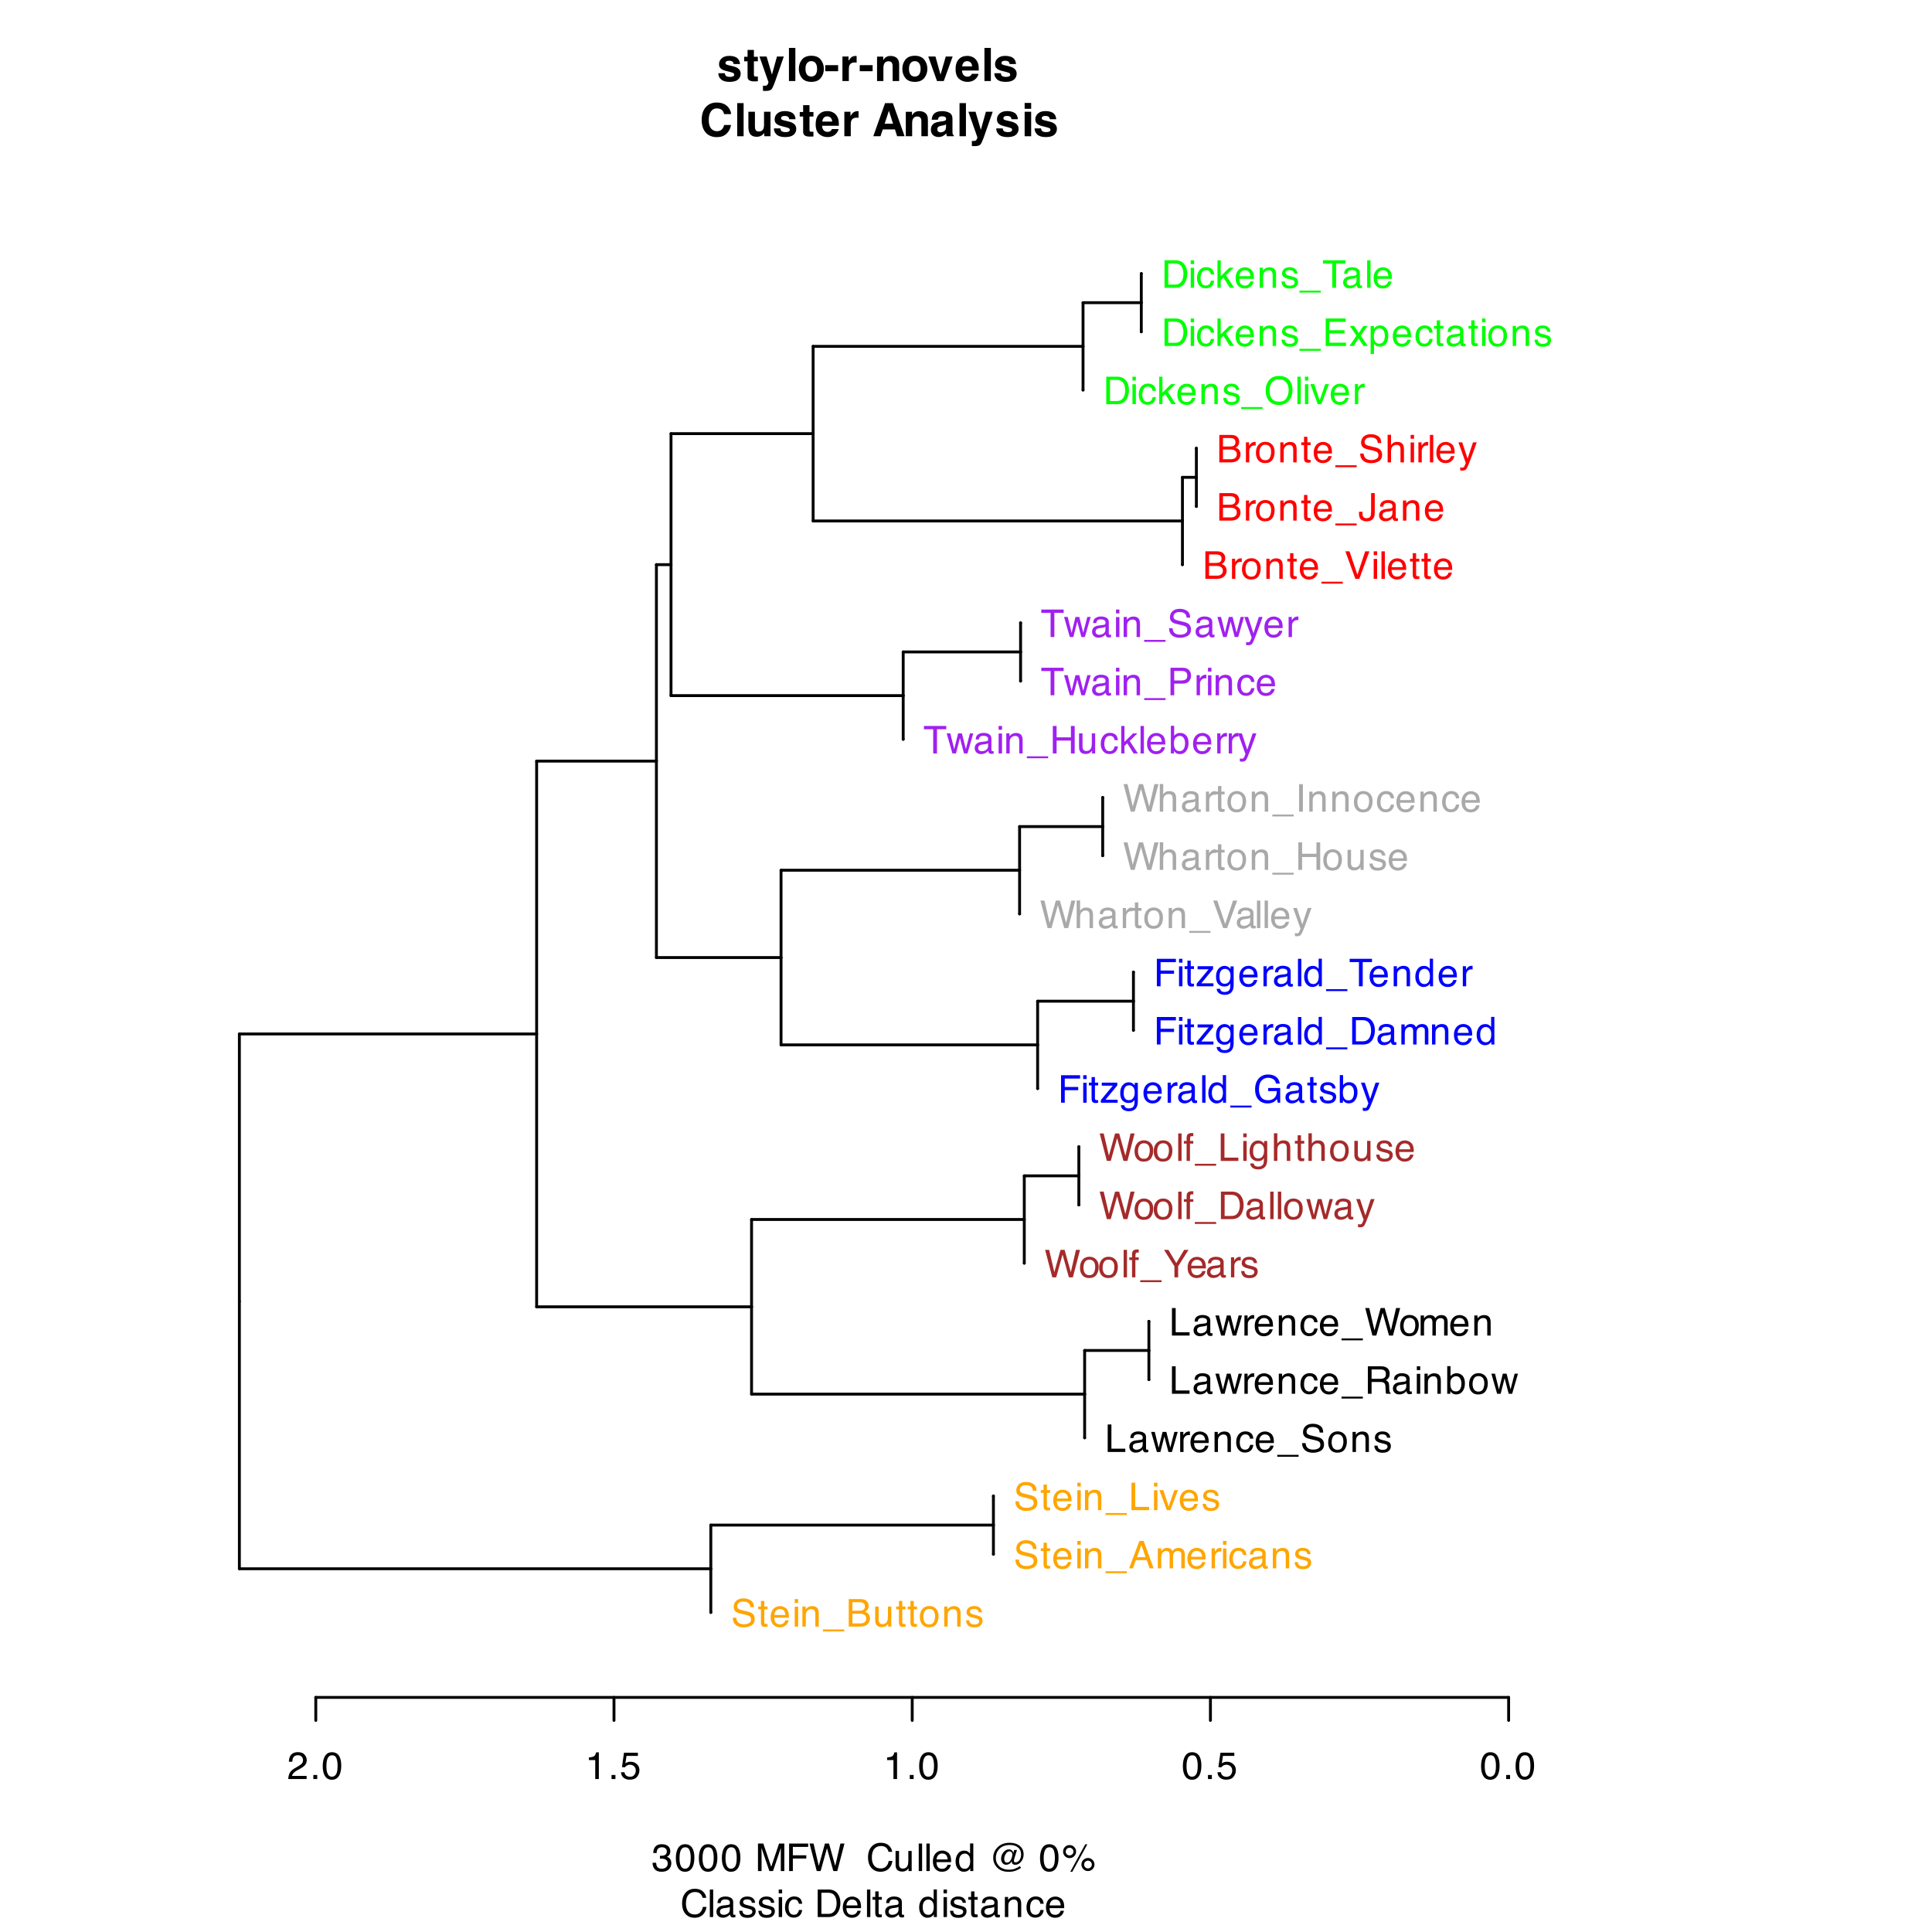<?xml version="1.0" encoding="UTF-8"?>
<svg xmlns="http://www.w3.org/2000/svg" xmlns:xlink="http://www.w3.org/1999/xlink" width="504" height="504" viewBox="0 0 504 504">
<defs>
<g>
<g id="glyph-0-0">
<path d="M 0.328 0 L 0.328 -7.172 L 6.016 -7.172 L 6.016 0 Z M 5.125 -0.906 L 5.125 -6.281 L 1.219 -6.281 L 1.219 -0.906 Z M 5.125 -0.906 "/>
</g>
<g id="glyph-0-1">
<path d="M 0.312 0 C 0.344 -0.602 0.469 -1.125 0.688 -1.562 C 0.906 -2.008 1.328 -2.414 1.953 -2.781 L 2.891 -3.328 C 3.305 -3.578 3.602 -3.785 3.781 -3.953 C 4.039 -4.223 4.172 -4.535 4.172 -4.891 C 4.172 -5.297 4.047 -5.617 3.797 -5.859 C 3.555 -6.098 3.234 -6.219 2.828 -6.219 C 2.223 -6.219 1.805 -5.988 1.578 -5.531 C 1.453 -5.281 1.383 -4.941 1.375 -4.516 L 0.484 -4.516 C 0.492 -5.117 0.609 -5.613 0.828 -6 C 1.203 -6.676 1.875 -7.016 2.844 -7.016 C 3.633 -7.016 4.211 -6.797 4.578 -6.359 C 4.953 -5.93 5.141 -5.453 5.141 -4.922 C 5.141 -4.359 4.945 -3.879 4.562 -3.484 C 4.332 -3.254 3.922 -2.973 3.328 -2.641 L 2.656 -2.281 C 2.344 -2.102 2.094 -1.93 1.906 -1.766 C 1.582 -1.484 1.379 -1.172 1.297 -0.828 L 5.109 -0.828 L 5.109 0 Z M 0.312 0 "/>
</g>
<g id="glyph-0-2">
<path d="M 0.859 -1.062 L 1.875 -1.062 L 1.875 0 L 0.859 0 Z M 0.859 -1.062 "/>
</g>
<g id="glyph-0-3">
<path d="M 2.703 -7 C 3.609 -7 4.266 -6.625 4.672 -5.875 C 4.984 -5.301 5.141 -4.508 5.141 -3.5 C 5.141 -2.551 5 -1.766 4.719 -1.141 C 4.301 -0.254 3.629 0.188 2.703 0.188 C 1.859 0.188 1.234 -0.176 0.828 -0.906 C 0.484 -1.508 0.312 -2.328 0.312 -3.359 C 0.312 -4.148 0.414 -4.832 0.625 -5.406 C 1.008 -6.469 1.703 -7 2.703 -7 Z M 2.703 -0.609 C 3.148 -0.609 3.508 -0.812 3.781 -1.219 C 4.051 -1.625 4.188 -2.375 4.188 -3.469 C 4.188 -4.258 4.086 -4.91 3.891 -5.422 C 3.703 -5.941 3.328 -6.203 2.766 -6.203 C 2.242 -6.203 1.863 -5.957 1.625 -5.469 C 1.383 -4.977 1.266 -4.266 1.266 -3.328 C 1.266 -2.609 1.344 -2.035 1.5 -1.609 C 1.727 -0.941 2.129 -0.609 2.703 -0.609 Z M 2.703 -0.609 "/>
</g>
<g id="glyph-0-4">
<path d="M 0.953 -4.953 L 0.953 -5.625 C 1.586 -5.688 2.031 -5.789 2.281 -5.938 C 2.531 -6.082 2.719 -6.426 2.844 -6.969 L 3.547 -6.969 L 3.547 0 L 2.609 0 L 2.609 -4.953 Z M 0.953 -4.953 "/>
</g>
<g id="glyph-0-5">
<path d="M 1.234 -1.781 C 1.297 -1.281 1.531 -0.938 1.938 -0.75 C 2.145 -0.645 2.383 -0.594 2.656 -0.594 C 3.176 -0.594 3.562 -0.758 3.812 -1.094 C 4.062 -1.426 4.188 -1.797 4.188 -2.203 C 4.188 -2.691 4.035 -3.066 3.734 -3.328 C 3.441 -3.598 3.086 -3.734 2.672 -3.734 C 2.367 -3.734 2.109 -3.672 1.891 -3.547 C 1.672 -3.43 1.488 -3.27 1.344 -3.062 L 0.578 -3.109 L 1.109 -6.875 L 4.734 -6.875 L 4.734 -6.031 L 1.766 -6.031 L 1.469 -4.078 C 1.633 -4.203 1.789 -4.297 1.938 -4.359 C 2.195 -4.461 2.5 -4.516 2.844 -4.516 C 3.477 -4.516 4.02 -4.305 4.469 -3.891 C 4.914 -3.484 5.141 -2.961 5.141 -2.328 C 5.141 -1.672 4.93 -1.086 4.516 -0.578 C 4.109 -0.078 3.457 0.172 2.562 0.172 C 2 0.172 1.5 0.016 1.062 -0.297 C 0.625 -0.617 0.379 -1.113 0.328 -1.781 Z M 1.234 -1.781 "/>
</g>
<g id="glyph-0-6">
<path d="M 1.391 -2.312 C 1.422 -1.906 1.52 -1.578 1.688 -1.328 C 2.008 -0.848 2.578 -0.609 3.391 -0.609 C 3.754 -0.609 4.086 -0.66 4.391 -0.766 C 4.961 -0.961 5.25 -1.32 5.25 -1.844 C 5.25 -2.238 5.129 -2.52 4.891 -2.688 C 4.641 -2.852 4.25 -2.992 3.719 -3.109 L 2.75 -3.328 C 2.113 -3.473 1.664 -3.629 1.406 -3.797 C 0.945 -4.098 0.719 -4.547 0.719 -5.141 C 0.719 -5.785 0.941 -6.316 1.391 -6.734 C 1.836 -7.148 2.469 -7.359 3.281 -7.359 C 4.039 -7.359 4.68 -7.176 5.203 -6.812 C 5.723 -6.445 5.984 -5.863 5.984 -5.062 L 5.078 -5.062 C 5.023 -5.445 4.922 -5.742 4.766 -5.953 C 4.473 -6.328 3.969 -6.516 3.25 -6.516 C 2.676 -6.516 2.266 -6.395 2.016 -6.156 C 1.766 -5.914 1.641 -5.633 1.641 -5.312 C 1.641 -4.957 1.785 -4.703 2.078 -4.547 C 2.273 -4.441 2.711 -4.312 3.391 -4.156 L 4.391 -3.922 C 4.879 -3.805 5.254 -3.656 5.516 -3.469 C 5.973 -3.133 6.203 -2.645 6.203 -2 C 6.203 -1.207 5.91 -0.641 5.328 -0.297 C 4.754 0.035 4.086 0.203 3.328 0.203 C 2.43 0.203 1.727 -0.02 1.219 -0.469 C 0.719 -0.926 0.473 -1.539 0.484 -2.312 Z M 3.359 -7.375 Z M 3.359 -7.375 "/>
</g>
<g id="glyph-0-7">
<path d="M 0.828 -6.688 L 1.703 -6.688 L 1.703 -5.234 L 2.547 -5.234 L 2.547 -4.516 L 1.703 -4.516 L 1.703 -1.094 C 1.703 -0.914 1.766 -0.797 1.891 -0.734 C 1.961 -0.691 2.078 -0.672 2.234 -0.672 C 2.273 -0.672 2.32 -0.672 2.375 -0.672 C 2.426 -0.68 2.484 -0.688 2.547 -0.688 L 2.547 0 C 2.441 0.031 2.332 0.051 2.219 0.062 C 2.113 0.07 2 0.078 1.875 0.078 C 1.469 0.078 1.191 -0.023 1.047 -0.234 C 0.898 -0.441 0.828 -0.711 0.828 -1.047 L 0.828 -4.516 L 0.109 -4.516 L 0.109 -5.234 L 0.828 -5.234 Z M 0.828 -6.688 "/>
</g>
<g id="glyph-0-8">
<path d="M 2.828 -5.344 C 3.191 -5.344 3.547 -5.254 3.891 -5.078 C 4.242 -4.91 4.516 -4.688 4.703 -4.406 C 4.879 -4.145 4.992 -3.836 5.047 -3.484 C 5.098 -3.242 5.125 -2.859 5.125 -2.328 L 1.297 -2.328 C 1.305 -1.797 1.426 -1.367 1.656 -1.047 C 1.895 -0.734 2.266 -0.578 2.766 -0.578 C 3.223 -0.578 3.586 -0.727 3.859 -1.031 C 4.016 -1.207 4.125 -1.41 4.188 -1.641 L 5.047 -1.641 C 5.023 -1.453 4.953 -1.238 4.828 -1 C 4.703 -0.758 4.555 -0.566 4.391 -0.422 C 4.129 -0.16 3.801 0.016 3.406 0.109 C 3.195 0.16 2.957 0.188 2.688 0.188 C 2.031 0.188 1.477 -0.047 1.031 -0.516 C 0.582 -0.992 0.359 -1.66 0.359 -2.516 C 0.359 -3.359 0.582 -4.039 1.031 -4.562 C 1.488 -5.082 2.086 -5.344 2.828 -5.344 Z M 4.219 -3.031 C 4.188 -3.414 4.102 -3.723 3.969 -3.953 C 3.727 -4.367 3.328 -4.578 2.766 -4.578 C 2.359 -4.578 2.02 -4.43 1.75 -4.141 C 1.477 -3.848 1.332 -3.477 1.312 -3.031 Z M 2.734 -5.359 Z M 2.734 -5.359 "/>
</g>
<g id="glyph-0-9">
<path d="M 0.641 -5.203 L 1.531 -5.203 L 1.531 0 L 0.641 0 Z M 0.641 -7.172 L 1.531 -7.172 L 1.531 -6.172 L 0.641 -6.172 Z M 0.641 -7.172 "/>
</g>
<g id="glyph-0-10">
<path d="M 0.641 -5.234 L 1.484 -5.234 L 1.484 -4.484 C 1.723 -4.797 1.984 -5.016 2.266 -5.141 C 2.547 -5.273 2.852 -5.344 3.188 -5.344 C 3.926 -5.344 4.426 -5.086 4.688 -4.578 C 4.832 -4.285 4.906 -3.879 4.906 -3.359 L 4.906 0 L 4.016 0 L 4.016 -3.297 C 4.016 -3.617 3.969 -3.875 3.875 -4.062 C 3.719 -4.395 3.43 -4.562 3.016 -4.562 C 2.805 -4.562 2.641 -4.539 2.516 -4.5 C 2.273 -4.426 2.062 -4.281 1.875 -4.062 C 1.727 -3.883 1.633 -3.703 1.594 -3.516 C 1.551 -3.336 1.531 -3.078 1.531 -2.734 L 1.531 0 L 0.641 0 Z M 2.703 -5.359 Z M 2.703 -5.359 "/>
</g>
<g id="glyph-0-11">
<path d="M 0 1.25 L 0 0.75 L 5.562 0.75 L 5.562 1.25 Z M 0 1.25 "/>
</g>
<g id="glyph-0-12">
<path d="M 3.453 -4.141 C 3.867 -4.141 4.191 -4.195 4.422 -4.312 C 4.773 -4.488 4.953 -4.812 4.953 -5.281 C 4.953 -5.75 4.758 -6.062 4.375 -6.219 C 4.164 -6.312 3.848 -6.359 3.422 -6.359 L 1.688 -6.359 L 1.688 -4.141 Z M 3.781 -0.828 C 4.375 -0.828 4.801 -1 5.062 -1.344 C 5.219 -1.562 5.297 -1.828 5.297 -2.141 C 5.297 -2.66 5.062 -3.016 4.594 -3.203 C 4.352 -3.305 4.031 -3.359 3.625 -3.359 L 1.688 -3.359 L 1.688 -0.828 Z M 0.734 -7.172 L 3.812 -7.172 C 4.656 -7.172 5.254 -6.922 5.609 -6.422 C 5.816 -6.129 5.922 -5.785 5.922 -5.391 C 5.922 -4.941 5.789 -4.57 5.531 -4.281 C 5.406 -4.125 5.219 -3.984 4.969 -3.859 C 5.332 -3.723 5.602 -3.566 5.781 -3.391 C 6.102 -3.078 6.266 -2.645 6.266 -2.094 C 6.266 -1.633 6.117 -1.219 5.828 -0.844 C 5.398 -0.281 4.711 0 3.766 0 L 0.734 0 Z M 0.734 -7.172 "/>
</g>
<g id="glyph-0-13">
<path d="M 1.531 -5.234 L 1.531 -1.766 C 1.531 -1.492 1.57 -1.273 1.656 -1.109 C 1.812 -0.797 2.102 -0.641 2.531 -0.641 C 3.133 -0.641 3.551 -0.91 3.781 -1.453 C 3.895 -1.742 3.953 -2.145 3.953 -2.656 L 3.953 -5.234 L 4.828 -5.234 L 4.828 0 L 4 0 L 4.016 -0.766 C 3.898 -0.566 3.758 -0.398 3.594 -0.266 C 3.258 0.004 2.852 0.141 2.375 0.141 C 1.625 0.141 1.113 -0.109 0.844 -0.609 C 0.695 -0.867 0.625 -1.223 0.625 -1.672 L 0.625 -5.234 Z M 2.734 -5.359 Z M 2.734 -5.359 "/>
</g>
<g id="glyph-0-14">
<path d="M 2.719 -0.562 C 3.301 -0.562 3.703 -0.781 3.922 -1.219 C 4.141 -1.664 4.25 -2.16 4.25 -2.703 C 4.25 -3.191 4.172 -3.586 4.016 -3.891 C 3.766 -4.367 3.336 -4.609 2.734 -4.609 C 2.191 -4.609 1.797 -4.406 1.547 -4 C 1.305 -3.594 1.188 -3.098 1.188 -2.516 C 1.188 -1.961 1.305 -1.5 1.547 -1.125 C 1.797 -0.75 2.188 -0.562 2.719 -0.562 Z M 2.75 -5.375 C 3.426 -5.375 3.992 -5.148 4.453 -4.703 C 4.922 -4.254 5.156 -3.594 5.156 -2.719 C 5.156 -1.875 4.953 -1.176 4.547 -0.625 C 4.141 -0.082 3.504 0.188 2.641 0.188 C 1.922 0.188 1.348 -0.051 0.922 -0.531 C 0.492 -1.02 0.281 -1.676 0.281 -2.5 C 0.281 -3.375 0.504 -4.07 0.953 -4.594 C 1.398 -5.113 2 -5.375 2.75 -5.375 Z M 2.719 -5.359 Z M 2.719 -5.359 "/>
</g>
<g id="glyph-0-15">
<path d="M 1.172 -1.641 C 1.191 -1.348 1.266 -1.125 1.391 -0.969 C 1.609 -0.688 1.992 -0.547 2.547 -0.547 C 2.867 -0.547 3.148 -0.613 3.391 -0.75 C 3.641 -0.895 3.766 -1.113 3.766 -1.406 C 3.766 -1.633 3.664 -1.805 3.469 -1.922 C 3.344 -1.992 3.094 -2.078 2.719 -2.172 L 2.016 -2.344 C 1.578 -2.457 1.25 -2.582 1.031 -2.719 C 0.656 -2.957 0.469 -3.285 0.469 -3.703 C 0.469 -4.203 0.645 -4.602 1 -4.906 C 1.352 -5.207 1.832 -5.359 2.438 -5.359 C 3.227 -5.359 3.797 -5.129 4.141 -4.672 C 4.359 -4.379 4.469 -4.062 4.469 -3.719 L 3.641 -3.719 C 3.617 -3.926 3.547 -4.109 3.422 -4.266 C 3.223 -4.492 2.875 -4.609 2.375 -4.609 C 2.039 -4.609 1.785 -4.547 1.609 -4.422 C 1.441 -4.297 1.359 -4.129 1.359 -3.922 C 1.359 -3.691 1.473 -3.508 1.703 -3.375 C 1.828 -3.289 2.02 -3.219 2.281 -3.156 L 2.859 -3.016 C 3.484 -2.859 3.906 -2.711 4.125 -2.578 C 4.469 -2.348 4.641 -1.992 4.641 -1.516 C 4.641 -1.047 4.461 -0.641 4.109 -0.297 C 3.754 0.035 3.219 0.203 2.5 0.203 C 1.719 0.203 1.164 0.023 0.844 -0.328 C 0.52 -0.68 0.348 -1.117 0.328 -1.641 Z M 2.469 -5.359 Z M 2.469 -5.359 "/>
</g>
<g id="glyph-0-16">
<path d="M 4.438 -2.938 L 3.359 -6.109 L 2.203 -2.938 Z M 2.844 -7.172 L 3.953 -7.172 L 6.547 0 L 5.484 0 L 4.75 -2.156 L 1.922 -2.156 L 1.141 0 L 0.141 0 Z M 2.844 -7.172 "/>
</g>
<g id="glyph-0-17">
<path d="M 0.641 -5.234 L 1.516 -5.234 L 1.516 -4.484 C 1.723 -4.742 1.91 -4.93 2.078 -5.047 C 2.367 -5.242 2.695 -5.344 3.062 -5.344 C 3.477 -5.344 3.816 -5.242 4.078 -5.047 C 4.211 -4.922 4.344 -4.742 4.469 -4.516 C 4.656 -4.797 4.879 -5.004 5.141 -5.141 C 5.41 -5.273 5.711 -5.344 6.047 -5.344 C 6.742 -5.344 7.219 -5.086 7.469 -4.578 C 7.613 -4.305 7.688 -3.941 7.688 -3.484 L 7.688 0 L 6.766 0 L 6.766 -3.641 C 6.766 -3.984 6.676 -4.219 6.5 -4.344 C 6.332 -4.477 6.125 -4.547 5.875 -4.547 C 5.531 -4.547 5.234 -4.43 4.984 -4.203 C 4.734 -3.973 4.609 -3.586 4.609 -3.047 L 4.609 0 L 3.719 0 L 3.719 -3.406 C 3.719 -3.77 3.672 -4.031 3.578 -4.188 C 3.453 -4.438 3.207 -4.562 2.844 -4.562 C 2.508 -4.562 2.207 -4.43 1.938 -4.172 C 1.664 -3.91 1.531 -3.445 1.531 -2.781 L 1.531 0 L 0.641 0 Z M 0.641 -5.234 "/>
</g>
<g id="glyph-0-18">
<path d="M 0.672 -5.234 L 1.5 -5.234 L 1.5 -4.328 C 1.57 -4.504 1.738 -4.719 2 -4.969 C 2.27 -5.219 2.582 -5.344 2.938 -5.344 C 2.945 -5.344 2.973 -5.344 3.016 -5.344 C 3.055 -5.344 3.125 -5.336 3.219 -5.328 L 3.219 -4.391 C 3.164 -4.398 3.113 -4.406 3.062 -4.406 C 3.02 -4.414 2.973 -4.422 2.922 -4.422 C 2.484 -4.422 2.145 -4.273 1.906 -3.984 C 1.664 -3.703 1.547 -3.379 1.547 -3.016 L 1.547 0 L 0.672 0 Z M 0.672 -5.234 "/>
</g>
<g id="glyph-0-19">
<path d="M 2.656 -5.375 C 3.25 -5.375 3.727 -5.227 4.094 -4.938 C 4.469 -4.656 4.691 -4.164 4.766 -3.469 L 3.906 -3.469 C 3.852 -3.789 3.734 -4.055 3.547 -4.266 C 3.367 -4.484 3.07 -4.594 2.656 -4.594 C 2.102 -4.594 1.703 -4.32 1.453 -3.781 C 1.297 -3.426 1.219 -2.988 1.219 -2.469 C 1.219 -1.938 1.328 -1.488 1.547 -1.125 C 1.773 -0.77 2.129 -0.594 2.609 -0.594 C 2.973 -0.594 3.258 -0.703 3.469 -0.922 C 3.688 -1.148 3.832 -1.457 3.906 -1.844 L 4.766 -1.844 C 4.672 -1.156 4.426 -0.648 4.031 -0.328 C 3.645 -0.004 3.145 0.156 2.531 0.156 C 1.852 0.156 1.305 -0.094 0.891 -0.594 C 0.484 -1.094 0.281 -1.719 0.281 -2.469 C 0.281 -3.383 0.504 -4.098 0.953 -4.609 C 1.398 -5.117 1.969 -5.375 2.656 -5.375 Z M 2.531 -5.359 Z M 2.531 -5.359 "/>
</g>
<g id="glyph-0-20">
<path d="M 1.312 -1.391 C 1.312 -1.141 1.406 -0.941 1.594 -0.797 C 1.781 -0.648 2 -0.578 2.25 -0.578 C 2.562 -0.578 2.863 -0.645 3.156 -0.781 C 3.645 -1.02 3.891 -1.41 3.891 -1.953 L 3.891 -2.656 C 3.773 -2.594 3.633 -2.535 3.469 -2.484 C 3.301 -2.441 3.133 -2.41 2.969 -2.391 L 2.438 -2.328 C 2.125 -2.285 1.883 -2.219 1.719 -2.125 C 1.445 -1.969 1.312 -1.723 1.312 -1.391 Z M 3.453 -3.172 C 3.648 -3.191 3.785 -3.273 3.859 -3.422 C 3.891 -3.504 3.906 -3.617 3.906 -3.766 C 3.906 -4.055 3.797 -4.27 3.578 -4.406 C 3.367 -4.539 3.066 -4.609 2.672 -4.609 C 2.211 -4.609 1.891 -4.488 1.703 -4.25 C 1.586 -4.102 1.516 -3.898 1.484 -3.641 L 0.672 -3.641 C 0.68 -4.273 0.891 -4.719 1.297 -4.969 C 1.703 -5.227 2.172 -5.359 2.703 -5.359 C 3.316 -5.359 3.812 -5.238 4.188 -5 C 4.57 -4.77 4.766 -4.406 4.766 -3.906 L 4.766 -0.906 C 4.766 -0.812 4.781 -0.734 4.812 -0.672 C 4.852 -0.617 4.938 -0.594 5.062 -0.594 C 5.102 -0.594 5.145 -0.594 5.188 -0.594 C 5.238 -0.602 5.289 -0.613 5.344 -0.625 L 5.344 0.031 C 5.207 0.062 5.102 0.082 5.031 0.094 C 4.957 0.102 4.859 0.109 4.734 0.109 C 4.43 0.109 4.211 0.004 4.078 -0.203 C 4.004 -0.316 3.957 -0.477 3.938 -0.688 C 3.75 -0.457 3.488 -0.254 3.156 -0.078 C 2.82 0.086 2.453 0.172 2.047 0.172 C 1.566 0.172 1.172 0.023 0.859 -0.266 C 0.555 -0.555 0.406 -0.926 0.406 -1.375 C 0.406 -1.852 0.555 -2.227 0.859 -2.5 C 1.16 -2.77 1.555 -2.938 2.047 -3 Z M 2.719 -5.359 Z M 2.719 -5.359 "/>
</g>
<g id="glyph-0-21">
<path d="M 0.766 -7.172 L 1.734 -7.172 L 1.734 -0.859 L 5.359 -0.859 L 5.359 0 L 0.766 0 Z M 0.766 -7.172 "/>
</g>
<g id="glyph-0-22">
<path d="M 1.078 -5.234 L 2.469 -0.969 L 3.938 -5.234 L 4.891 -5.234 L 2.922 0 L 1.984 0 L 0.047 -5.234 Z M 1.078 -5.234 "/>
</g>
<g id="glyph-0-23">
<path d="M 1.047 -5.234 L 2.062 -1.109 L 3.078 -5.234 L 4.062 -5.234 L 5.094 -1.141 L 6.156 -5.234 L 7.031 -5.234 L 5.516 0 L 4.609 0 L 3.547 -4.047 L 2.516 0 L 1.594 0 L 0.094 -5.234 Z M 1.047 -5.234 "/>
</g>
<g id="glyph-0-24">
<path d="M 4.094 -3.891 C 4.551 -3.891 4.91 -3.977 5.172 -4.156 C 5.441 -4.344 5.578 -4.672 5.578 -5.141 C 5.578 -5.648 5.391 -6 5.016 -6.188 C 4.816 -6.289 4.551 -6.344 4.219 -6.344 L 1.844 -6.344 L 1.844 -3.891 Z M 0.875 -7.172 L 4.203 -7.172 C 4.742 -7.172 5.191 -7.094 5.547 -6.938 C 6.223 -6.625 6.562 -6.055 6.562 -5.234 C 6.562 -4.805 6.473 -4.457 6.297 -4.188 C 6.117 -3.914 5.867 -3.695 5.547 -3.531 C 5.828 -3.414 6.035 -3.266 6.172 -3.078 C 6.316 -2.891 6.398 -2.586 6.422 -2.172 L 6.453 -1.219 C 6.461 -0.938 6.488 -0.727 6.531 -0.594 C 6.582 -0.375 6.688 -0.227 6.844 -0.156 L 6.844 0 L 5.641 0 C 5.609 -0.062 5.582 -0.141 5.562 -0.234 C 5.539 -0.336 5.523 -0.531 5.516 -0.812 L 5.453 -2 C 5.43 -2.469 5.258 -2.781 4.938 -2.938 C 4.75 -3.031 4.457 -3.078 4.062 -3.078 L 1.844 -3.078 L 1.844 0 L 0.875 0 Z M 0.875 -7.172 "/>
</g>
<g id="glyph-0-25">
<path d="M 0.578 -7.203 L 1.438 -7.203 L 1.438 -4.594 C 1.625 -4.844 1.848 -5.031 2.109 -5.156 C 2.379 -5.289 2.672 -5.359 2.984 -5.359 C 3.641 -5.359 4.172 -5.133 4.578 -4.688 C 4.984 -4.25 5.188 -3.594 5.188 -2.719 C 5.188 -1.883 4.984 -1.191 4.578 -0.641 C 4.18 -0.098 3.629 0.172 2.922 0.172 C 2.516 0.172 2.176 0.07 1.906 -0.125 C 1.75 -0.238 1.578 -0.422 1.391 -0.672 L 1.391 0 L 0.578 0 Z M 2.859 -0.609 C 3.336 -0.609 3.691 -0.797 3.922 -1.172 C 4.16 -1.555 4.281 -2.055 4.281 -2.672 C 4.281 -3.223 4.16 -3.676 3.922 -4.031 C 3.691 -4.395 3.348 -4.578 2.891 -4.578 C 2.484 -4.578 2.129 -4.426 1.828 -4.125 C 1.523 -3.832 1.375 -3.348 1.375 -2.672 C 1.375 -2.18 1.438 -1.781 1.562 -1.469 C 1.801 -0.895 2.234 -0.609 2.859 -0.609 Z M 2.859 -0.609 "/>
</g>
<g id="glyph-0-26">
<path d="M 1.234 -7.172 L 2.594 -1.344 L 4.203 -7.172 L 5.266 -7.172 L 6.891 -1.344 L 8.234 -7.172 L 9.297 -7.172 L 7.422 0 L 6.391 0 L 4.734 -5.953 L 3.078 0 L 2.062 0 L 0.188 -7.172 Z M 1.234 -7.172 "/>
</g>
<g id="glyph-0-27">
<path d="M 0.672 -7.172 L 1.547 -7.172 L 1.547 0 L 0.672 0 Z M 0.672 -7.172 "/>
</g>
<g id="glyph-0-28">
<path d="M 0.859 -6.031 C 0.879 -6.395 0.945 -6.66 1.062 -6.828 C 1.258 -7.129 1.648 -7.281 2.234 -7.281 C 2.297 -7.281 2.352 -7.273 2.406 -7.266 C 2.469 -7.266 2.535 -7.258 2.609 -7.25 L 2.609 -6.453 C 2.516 -6.461 2.445 -6.469 2.406 -6.469 C 2.375 -6.469 2.336 -6.469 2.297 -6.469 C 2.035 -6.469 1.879 -6.398 1.828 -6.266 C 1.773 -6.129 1.75 -5.773 1.75 -5.203 L 2.609 -5.203 L 2.609 -4.516 L 1.734 -4.516 L 1.734 0 L 0.859 0 L 0.859 -4.516 L 0.141 -4.516 L 0.141 -5.203 L 0.859 -5.203 Z M 0.859 -6.031 "/>
</g>
<g id="glyph-0-29">
<path d="M 0.203 -7.172 L 1.344 -7.172 L 3.406 -3.719 L 5.453 -7.172 L 6.594 -7.172 L 3.891 -2.891 L 3.891 0 L 2.922 0 L 2.922 -2.891 Z M 3.406 -7.172 Z M 3.406 -7.172 "/>
</g>
<g id="glyph-0-30">
<path d="M 3.516 -0.828 C 3.848 -0.828 4.117 -0.863 4.328 -0.938 C 4.703 -1.062 5.008 -1.305 5.25 -1.672 C 5.445 -1.953 5.586 -2.32 5.672 -2.781 C 5.723 -3.051 5.75 -3.301 5.75 -3.531 C 5.75 -4.414 5.57 -5.102 5.219 -5.594 C 4.863 -6.094 4.289 -6.344 3.5 -6.344 L 1.781 -6.344 L 1.781 -0.828 Z M 0.812 -7.172 L 3.719 -7.172 C 4.695 -7.172 5.457 -6.82 6 -6.125 C 6.488 -5.488 6.734 -4.68 6.734 -3.703 C 6.734 -2.93 6.586 -2.238 6.297 -1.625 C 5.797 -0.539 4.93 0 3.703 0 L 0.812 0 Z M 0.812 -7.172 "/>
</g>
<g id="glyph-0-31">
<path d="M 3.906 -5.234 L 4.891 -5.234 C 4.766 -4.898 4.488 -4.133 4.062 -2.938 C 3.738 -2.039 3.469 -1.305 3.25 -0.734 C 2.75 0.598 2.395 1.41 2.188 1.703 C 1.977 1.992 1.617 2.141 1.109 2.141 C 0.984 2.141 0.883 2.133 0.812 2.125 C 0.75 2.113 0.672 2.098 0.578 2.078 L 0.578 1.281 C 0.734 1.32 0.844 1.348 0.906 1.359 C 0.977 1.367 1.039 1.375 1.094 1.375 C 1.25 1.375 1.363 1.344 1.438 1.281 C 1.52 1.227 1.586 1.164 1.641 1.094 C 1.66 1.062 1.719 0.926 1.812 0.688 C 1.914 0.445 1.988 0.27 2.031 0.156 L 0.109 -5.234 L 1.094 -5.234 L 2.5 -0.969 Z M 2.5 -5.359 Z M 2.5 -5.359 "/>
</g>
<g id="glyph-0-32">
<path d="M 2.484 -5.328 C 2.898 -5.328 3.258 -5.223 3.562 -5.016 C 3.727 -4.898 3.898 -4.734 4.078 -4.516 L 4.078 -5.188 L 4.891 -5.188 L 4.891 -0.422 C 4.891 0.242 4.789 0.766 4.594 1.141 C 4.227 1.859 3.539 2.219 2.531 2.219 C 1.969 2.219 1.492 2.086 1.109 1.828 C 0.723 1.578 0.504 1.188 0.453 0.656 L 1.359 0.656 C 1.398 0.883 1.484 1.062 1.609 1.188 C 1.805 1.383 2.117 1.484 2.547 1.484 C 3.223 1.484 3.664 1.242 3.875 0.766 C 3.988 0.492 4.039 -0.004 4.031 -0.734 C 3.863 -0.461 3.656 -0.258 3.406 -0.125 C 3.156 0 2.828 0.062 2.422 0.062 C 1.859 0.062 1.363 -0.133 0.938 -0.531 C 0.508 -0.938 0.297 -1.602 0.297 -2.531 C 0.297 -3.406 0.508 -4.086 0.938 -4.578 C 1.363 -5.078 1.879 -5.328 2.484 -5.328 Z M 4.078 -2.641 C 4.078 -3.285 3.941 -3.766 3.672 -4.078 C 3.398 -4.391 3.062 -4.547 2.656 -4.547 C 2.031 -4.547 1.602 -4.254 1.375 -3.672 C 1.258 -3.367 1.203 -2.969 1.203 -2.469 C 1.203 -1.875 1.32 -1.422 1.562 -1.109 C 1.801 -0.805 2.125 -0.656 2.531 -0.656 C 3.156 -0.656 3.598 -0.941 3.859 -1.516 C 4.004 -1.836 4.078 -2.211 4.078 -2.641 Z M 2.594 -5.359 Z M 2.594 -5.359 "/>
</g>
<g id="glyph-0-33">
<path d="M 0.641 -7.203 L 1.531 -7.203 L 1.531 -4.516 C 1.738 -4.785 1.922 -4.973 2.078 -5.078 C 2.367 -5.266 2.723 -5.359 3.141 -5.359 C 3.898 -5.359 4.414 -5.094 4.688 -4.562 C 4.832 -4.27 4.906 -3.867 4.906 -3.359 L 4.906 0 L 4 0 L 4 -3.297 C 4 -3.68 3.953 -3.961 3.859 -4.141 C 3.703 -4.43 3.398 -4.578 2.953 -4.578 C 2.586 -4.578 2.258 -4.445 1.969 -4.188 C 1.676 -3.938 1.531 -3.469 1.531 -2.781 L 1.531 0 L 0.641 0 Z M 0.641 -7.203 "/>
</g>
<g id="glyph-0-34">
<path d="M 0.859 -7.172 L 5.828 -7.172 L 5.828 -6.297 L 1.828 -6.297 L 1.828 -4.109 L 5.344 -4.109 L 5.344 -3.266 L 1.828 -3.266 L 1.828 0 L 0.859 0 Z M 0.859 -7.172 "/>
</g>
<g id="glyph-0-35">
<path d="M 0.25 -0.688 L 3.359 -4.438 L 0.484 -4.438 L 0.484 -5.234 L 4.531 -5.234 L 4.531 -4.516 L 1.453 -0.781 L 4.625 -0.781 L 4.625 0 L 0.25 0 Z M 2.516 -5.359 Z M 2.516 -5.359 "/>
</g>
<g id="glyph-0-36">
<path d="M 1.203 -2.547 C 1.203 -1.992 1.32 -1.523 1.562 -1.141 C 1.801 -0.766 2.18 -0.578 2.703 -0.578 C 3.109 -0.578 3.441 -0.75 3.703 -1.094 C 3.961 -1.445 4.094 -1.953 4.094 -2.609 C 4.094 -3.273 3.957 -3.766 3.688 -4.078 C 3.414 -4.398 3.082 -4.562 2.688 -4.562 C 2.25 -4.562 1.891 -4.391 1.609 -4.047 C 1.336 -3.711 1.203 -3.211 1.203 -2.547 Z M 2.531 -5.328 C 2.926 -5.328 3.258 -5.238 3.531 -5.062 C 3.688 -4.969 3.863 -4.801 4.062 -4.562 L 4.062 -7.203 L 4.906 -7.203 L 4.906 0 L 4.109 0 L 4.109 -0.734 C 3.91 -0.41 3.672 -0.176 3.391 -0.031 C 3.109 0.113 2.785 0.188 2.422 0.188 C 1.836 0.188 1.332 -0.055 0.906 -0.547 C 0.488 -1.035 0.281 -1.688 0.281 -2.5 C 0.281 -3.258 0.473 -3.922 0.859 -4.484 C 1.242 -5.047 1.801 -5.328 2.531 -5.328 Z M 2.531 -5.328 "/>
</g>
<g id="glyph-0-37">
<path d="M 3.859 -7.359 C 4.535 -7.359 5.117 -7.227 5.609 -6.969 C 6.328 -6.594 6.766 -5.938 6.922 -5 L 5.953 -5 C 5.836 -5.52 5.594 -5.898 5.219 -6.141 C 4.852 -6.379 4.395 -6.5 3.844 -6.5 C 3.176 -6.5 2.613 -6.25 2.156 -5.75 C 1.707 -5.258 1.484 -4.52 1.484 -3.531 C 1.484 -2.676 1.672 -1.977 2.047 -1.438 C 2.422 -0.906 3.031 -0.641 3.875 -0.641 C 4.52 -0.641 5.055 -0.828 5.484 -1.203 C 5.91 -1.578 6.129 -2.188 6.141 -3.031 L 3.891 -3.031 L 3.891 -3.844 L 7.031 -3.844 L 7.031 0 L 6.406 0 L 6.172 -0.922 C 5.848 -0.555 5.555 -0.305 5.297 -0.172 C 4.867 0.066 4.328 0.188 3.672 0.188 C 2.828 0.188 2.098 -0.086 1.484 -0.641 C 0.816 -1.328 0.484 -2.273 0.484 -3.484 C 0.484 -4.68 0.805 -5.633 1.453 -6.344 C 2.078 -7.02 2.879 -7.359 3.859 -7.359 Z M 3.703 -7.375 Z M 3.703 -7.375 "/>
</g>
<g id="glyph-0-38">
<path d="M 5.984 -7.172 L 5.984 -6.312 L 3.562 -6.312 L 3.562 0 L 2.578 0 L 2.578 -6.312 L 0.156 -6.312 L 0.156 -7.172 Z M 5.984 -7.172 "/>
</g>
<g id="glyph-0-39">
<path d="M 1.328 -7.172 L 3.391 -1.062 L 5.422 -7.172 L 6.516 -7.172 L 3.891 0 L 2.859 0 L 0.25 -7.172 Z M 1.328 -7.172 "/>
</g>
<g id="glyph-0-40">
<path d="M 0.781 -7.172 L 1.766 -7.172 L 1.766 -4.203 L 5.5 -4.203 L 5.5 -7.172 L 6.484 -7.172 L 6.484 0 L 5.5 0 L 5.5 -3.359 L 1.766 -3.359 L 1.766 0 L 0.781 0 Z M 0.781 -7.172 "/>
</g>
<g id="glyph-0-41">
<path d="M 0.984 -7.172 L 1.969 -7.172 L 1.969 0 L 0.984 0 Z M 0.984 -7.172 "/>
</g>
<g id="glyph-0-42">
<path d="M 0.625 -7.172 L 1.469 -7.172 L 1.469 -3.016 L 3.719 -5.234 L 4.844 -5.234 L 2.844 -3.266 L 4.969 0 L 3.844 0 L 2.203 -2.641 L 1.469 -1.969 L 1.469 0 L 0.625 0 Z M 0.625 -7.172 "/>
</g>
<g id="glyph-0-43">
<path d="M 0.859 -7.172 L 4.078 -7.172 C 4.723 -7.172 5.238 -6.988 5.625 -6.625 C 6.02 -6.27 6.219 -5.77 6.219 -5.125 C 6.219 -4.562 6.039 -4.07 5.688 -3.656 C 5.344 -3.238 4.805 -3.031 4.078 -3.031 L 1.828 -3.031 L 1.828 0 L 0.859 0 Z M 5.234 -5.109 C 5.234 -5.641 5.035 -6 4.641 -6.188 C 4.43 -6.289 4.141 -6.344 3.766 -6.344 L 1.828 -6.344 L 1.828 -3.859 L 3.766 -3.859 C 4.203 -3.859 4.555 -3.945 4.828 -4.125 C 5.098 -4.312 5.234 -4.641 5.234 -5.109 Z M 5.234 -5.109 "/>
</g>
<g id="glyph-0-44">
<path d="M 4.281 -2.141 C 4.281 -1.535 4.191 -1.066 4.016 -0.734 C 3.68 -0.117 3.051 0.188 2.125 0.188 C 1.582 0.188 1.117 0.039 0.734 -0.25 C 0.359 -0.539 0.172 -1.055 0.172 -1.797 L 0.172 -2.312 L 1.078 -2.312 L 1.078 -1.797 C 1.078 -1.41 1.164 -1.117 1.344 -0.922 C 1.52 -0.723 1.789 -0.625 2.156 -0.625 C 2.676 -0.625 3.016 -0.801 3.172 -1.156 C 3.273 -1.375 3.328 -1.785 3.328 -2.391 L 3.328 -7.172 L 4.281 -7.172 Z M 4.281 -2.141 "/>
</g>
<g id="glyph-0-45">
<path d="M 3.859 -7.375 C 5.117 -7.375 6.055 -6.961 6.672 -6.141 C 7.148 -5.516 7.391 -4.707 7.391 -3.719 C 7.391 -2.645 7.113 -1.754 6.562 -1.047 C 5.926 -0.211 5.02 0.203 3.844 0.203 C 2.738 0.203 1.867 -0.16 1.234 -0.891 C 0.672 -1.586 0.391 -2.473 0.391 -3.547 C 0.391 -4.516 0.629 -5.348 1.109 -6.047 C 1.734 -6.93 2.648 -7.375 3.859 -7.375 Z M 3.953 -0.656 C 4.805 -0.656 5.426 -0.961 5.812 -1.578 C 6.195 -2.191 6.391 -2.898 6.391 -3.703 C 6.391 -4.547 6.164 -5.223 5.719 -5.734 C 5.281 -6.242 4.68 -6.5 3.922 -6.5 C 3.172 -6.5 2.562 -6.242 2.094 -5.734 C 1.625 -5.223 1.391 -4.473 1.391 -3.484 C 1.391 -2.691 1.594 -2.02 2 -1.469 C 2.406 -0.926 3.055 -0.656 3.953 -0.656 Z M 3.891 -7.375 Z M 3.891 -7.375 "/>
</g>
<g id="glyph-0-46">
<path d="M 0.859 -7.172 L 6.078 -7.172 L 6.078 -6.297 L 1.797 -6.297 L 1.797 -4.109 L 5.766 -4.109 L 5.766 -3.281 L 1.797 -3.281 L 1.797 -0.859 L 6.156 -0.859 L 6.156 0 L 0.859 0 Z M 3.5 -7.172 Z M 3.5 -7.172 "/>
</g>
<g id="glyph-0-47">
<path d="M 0.141 -5.234 L 1.281 -5.234 L 2.484 -3.391 L 3.703 -5.234 L 4.766 -5.203 L 3.016 -2.688 L 4.844 0 L 3.719 0 L 2.422 -1.969 L 1.172 0 L 0.047 0 L 1.891 -2.688 Z M 0.141 -5.234 "/>
</g>
<g id="glyph-0-48">
<path d="M 2.859 -0.594 C 3.266 -0.594 3.602 -0.766 3.875 -1.109 C 4.145 -1.453 4.281 -1.961 4.281 -2.641 C 4.281 -3.055 4.223 -3.414 4.109 -3.719 C 3.879 -4.289 3.461 -4.578 2.859 -4.578 C 2.242 -4.578 1.828 -4.273 1.609 -3.672 C 1.484 -3.348 1.422 -2.938 1.422 -2.438 C 1.422 -2.031 1.484 -1.688 1.609 -1.406 C 1.828 -0.863 2.242 -0.594 2.859 -0.594 Z M 0.578 -5.203 L 1.438 -5.203 L 1.438 -4.516 C 1.602 -4.754 1.789 -4.938 2 -5.062 C 2.301 -5.258 2.648 -5.359 3.047 -5.359 C 3.641 -5.359 4.145 -5.129 4.562 -4.672 C 4.977 -4.223 5.188 -3.578 5.188 -2.734 C 5.188 -1.586 4.883 -0.77 4.281 -0.281 C 3.906 0.02 3.469 0.172 2.969 0.172 C 2.57 0.172 2.242 0.086 1.984 -0.078 C 1.828 -0.18 1.648 -0.352 1.453 -0.594 L 1.453 2.078 L 0.578 2.078 Z M 0.578 -5.203 "/>
</g>
<g id="glyph-0-49">
<path d="M 2.594 0.188 C 1.77 0.188 1.172 -0.035 0.797 -0.484 C 0.422 -0.941 0.234 -1.5 0.234 -2.156 L 1.156 -2.156 C 1.195 -1.695 1.281 -1.363 1.406 -1.156 C 1.633 -0.789 2.047 -0.609 2.641 -0.609 C 3.109 -0.609 3.484 -0.734 3.766 -0.984 C 4.047 -1.234 4.188 -1.551 4.188 -1.938 C 4.188 -2.414 4.035 -2.75 3.734 -2.938 C 3.441 -3.133 3.035 -3.234 2.516 -3.234 C 2.453 -3.234 2.391 -3.234 2.328 -3.234 C 2.266 -3.234 2.207 -3.234 2.156 -3.234 L 2.156 -4 C 2.238 -3.988 2.312 -3.984 2.375 -3.984 C 2.438 -3.984 2.504 -3.984 2.578 -3.984 C 2.91 -3.984 3.18 -4.035 3.391 -4.141 C 3.766 -4.316 3.953 -4.641 3.953 -5.109 C 3.953 -5.461 3.828 -5.734 3.578 -5.922 C 3.328 -6.109 3.035 -6.203 2.703 -6.203 C 2.117 -6.203 1.719 -6.004 1.5 -5.609 C 1.375 -5.398 1.301 -5.098 1.281 -4.703 L 0.422 -4.703 C 0.422 -5.223 0.523 -5.664 0.734 -6.031 C 1.086 -6.676 1.719 -7 2.625 -7 C 3.332 -7 3.879 -6.836 4.266 -6.516 C 4.66 -6.203 4.859 -5.742 4.859 -5.141 C 4.859 -4.711 4.742 -4.367 4.516 -4.109 C 4.367 -3.941 4.18 -3.812 3.953 -3.719 C 4.316 -3.613 4.602 -3.414 4.812 -3.125 C 5.02 -2.844 5.125 -2.492 5.125 -2.078 C 5.125 -1.398 4.906 -0.852 4.469 -0.438 C 4.031 -0.02 3.406 0.188 2.594 0.188 Z M 2.594 0.188 "/>
</g>
<g id="glyph-0-50">
</g>
<g id="glyph-0-51">
<path d="M 0.734 -7.172 L 2.125 -7.172 L 4.188 -1.109 L 6.234 -7.172 L 7.609 -7.172 L 7.609 0 L 6.688 0 L 6.688 -4.234 C 6.688 -4.379 6.688 -4.617 6.688 -4.953 C 6.695 -5.297 6.703 -5.66 6.703 -6.047 L 4.656 0 L 3.703 0 L 1.641 -6.047 L 1.641 -5.828 C 1.641 -5.648 1.645 -5.379 1.656 -5.016 C 1.664 -4.66 1.672 -4.398 1.672 -4.234 L 1.672 0 L 0.734 0 Z M 0.734 -7.172 "/>
</g>
<g id="glyph-0-52">
<path d="M 3.781 -7.375 C 4.688 -7.375 5.391 -7.133 5.891 -6.656 C 6.398 -6.176 6.68 -5.629 6.734 -5.016 L 5.781 -5.016 C 5.676 -5.484 5.461 -5.852 5.141 -6.125 C 4.816 -6.395 4.367 -6.531 3.797 -6.531 C 3.086 -6.531 2.516 -6.281 2.078 -5.781 C 1.648 -5.281 1.438 -4.52 1.438 -3.5 C 1.438 -2.656 1.629 -1.973 2.016 -1.453 C 2.41 -0.93 3 -0.672 3.781 -0.672 C 4.488 -0.672 5.031 -0.945 5.406 -1.5 C 5.602 -1.781 5.754 -2.16 5.859 -2.641 L 6.797 -2.641 C 6.711 -1.879 6.438 -1.242 5.969 -0.734 C 5.395 -0.117 4.625 0.188 3.656 0.188 C 2.82 0.188 2.125 -0.066 1.562 -0.578 C 0.812 -1.242 0.438 -2.27 0.438 -3.656 C 0.438 -4.719 0.719 -5.586 1.281 -6.266 C 1.883 -7.004 2.719 -7.375 3.781 -7.375 Z M 3.594 -7.375 Z M 3.594 -7.375 "/>
</g>
<g id="glyph-0-53">
<path d="M 6.094 -4.359 C 6.094 -4.555 6.023 -4.734 5.891 -4.891 C 5.754 -5.055 5.57 -5.141 5.344 -5.141 C 4.969 -5.141 4.645 -4.922 4.375 -4.484 C 4.102 -4.047 3.969 -3.613 3.969 -3.188 C 3.969 -2.863 4.035 -2.617 4.172 -2.453 C 4.316 -2.285 4.492 -2.203 4.703 -2.203 C 5.141 -2.203 5.477 -2.457 5.719 -2.969 C 5.969 -3.477 6.094 -3.941 6.094 -4.359 Z M 5.125 0.203 C 3.77 0.203 2.723 -0.219 1.984 -1.062 C 1.391 -1.738 1.094 -2.523 1.094 -3.422 C 1.094 -4.484 1.453 -5.383 2.172 -6.125 C 2.961 -6.957 4.031 -7.375 5.375 -7.375 C 6.531 -7.375 7.441 -7.078 8.109 -6.484 C 8.723 -5.93 9.031 -5.219 9.031 -4.344 C 9.031 -3.594 8.805 -2.953 8.359 -2.422 C 7.922 -1.898 7.426 -1.641 6.875 -1.641 C 6.551 -1.641 6.312 -1.719 6.156 -1.875 C 6.008 -2.031 5.938 -2.219 5.938 -2.438 C 5.938 -2.469 5.938 -2.504 5.938 -2.547 C 5.945 -2.586 5.957 -2.629 5.969 -2.672 C 5.801 -2.297 5.582 -2.031 5.312 -1.875 C 5.051 -1.719 4.781 -1.641 4.5 -1.641 C 4.102 -1.641 3.781 -1.785 3.531 -2.078 C 3.281 -2.367 3.156 -2.742 3.156 -3.203 C 3.156 -3.848 3.363 -4.414 3.781 -4.906 C 4.207 -5.406 4.664 -5.656 5.156 -5.656 C 5.488 -5.656 5.766 -5.555 5.984 -5.359 C 6.203 -5.172 6.316 -4.941 6.328 -4.672 L 6.578 -5.5 L 7.297 -5.5 L 6.641 -3.359 C 6.586 -3.191 6.551 -3.055 6.531 -2.953 C 6.508 -2.848 6.5 -2.758 6.5 -2.688 C 6.5 -2.539 6.539 -2.43 6.625 -2.359 C 6.719 -2.297 6.82 -2.266 6.938 -2.266 C 7.312 -2.266 7.645 -2.457 7.938 -2.844 C 8.227 -3.227 8.375 -3.734 8.375 -4.359 C 8.375 -5.117 8.109 -5.711 7.578 -6.141 C 7.055 -6.578 6.348 -6.797 5.453 -6.797 C 4.223 -6.797 3.281 -6.43 2.625 -5.703 C 2.062 -5.086 1.781 -4.316 1.781 -3.391 C 1.781 -2.578 2.047 -1.895 2.578 -1.344 C 3.203 -0.688 4.094 -0.359 5.25 -0.359 C 5.789 -0.359 6.297 -0.441 6.766 -0.609 C 7.234 -0.785 7.66 -1.016 8.047 -1.297 L 8.359 -0.859 C 8.066 -0.598 7.629 -0.352 7.047 -0.125 C 6.461 0.094 5.82 0.203 5.125 0.203 Z M 5.125 0.203 "/>
</g>
<g id="glyph-0-54">
<path d="M 6.812 -3.406 C 7.281 -3.406 7.68 -3.238 8.016 -2.906 C 8.348 -2.57 8.516 -2.172 8.516 -1.703 C 8.516 -1.234 8.348 -0.832 8.016 -0.5 C 7.68 -0.164 7.281 0 6.812 0 C 6.344 0 5.941 -0.164 5.609 -0.5 C 5.273 -0.832 5.109 -1.234 5.109 -1.703 C 5.109 -2.172 5.273 -2.57 5.609 -2.906 C 5.941 -3.238 6.344 -3.406 6.812 -3.406 Z M 6.109 -6.969 L 6.656 -6.969 L 2.734 0.188 L 2.203 0.188 Z M 2.016 -4.078 C 2.297 -4.078 2.535 -4.172 2.734 -4.359 C 2.93 -4.555 3.031 -4.797 3.031 -5.078 C 3.031 -5.359 2.93 -5.594 2.734 -5.781 C 2.535 -5.977 2.297 -6.078 2.016 -6.078 C 1.742 -6.078 1.508 -5.977 1.312 -5.781 C 1.113 -5.594 1.016 -5.359 1.016 -5.078 C 1.016 -4.797 1.113 -4.555 1.312 -4.359 C 1.508 -4.172 1.742 -4.078 2.016 -4.078 Z M 2.016 -6.781 C 2.492 -6.781 2.895 -6.613 3.219 -6.281 C 3.551 -5.945 3.719 -5.547 3.719 -5.078 C 3.719 -4.609 3.551 -4.207 3.219 -3.875 C 2.895 -3.539 2.492 -3.375 2.016 -3.375 C 1.547 -3.375 1.145 -3.539 0.812 -3.875 C 0.488 -4.207 0.328 -4.609 0.328 -5.078 C 0.328 -5.547 0.488 -5.945 0.812 -6.281 C 1.145 -6.613 1.547 -6.781 2.016 -6.781 Z M 6.812 -0.688 C 7.094 -0.688 7.332 -0.785 7.531 -0.984 C 7.727 -1.18 7.828 -1.422 7.828 -1.703 C 7.828 -1.973 7.727 -2.207 7.531 -2.406 C 7.332 -2.602 7.094 -2.703 6.812 -2.703 C 6.531 -2.703 6.289 -2.602 6.094 -2.406 C 5.906 -2.207 5.812 -1.973 5.812 -1.703 C 5.812 -1.422 5.906 -1.18 6.094 -0.984 C 6.289 -0.785 6.531 -0.688 6.812 -0.688 Z M 6.812 -0.688 "/>
</g>
<g id="glyph-1-0">
<path d="M 0.906 -8.641 L 7.859 -8.641 L 7.859 0 L 0.906 0 Z M 6.781 -1.078 L 6.781 -7.562 L 1.984 -7.562 L 1.984 -1.078 Z M 6.781 -1.078 "/>
</g>
<g id="glyph-1-1">
<path d="M 5.188 -6.094 C 5.688 -5.77 5.973 -5.219 6.047 -4.438 L 4.375 -4.438 C 4.352 -4.656 4.289 -4.828 4.188 -4.953 C 4.008 -5.18 3.695 -5.297 3.25 -5.297 C 2.883 -5.297 2.625 -5.238 2.469 -5.125 C 2.32 -5.008 2.25 -4.875 2.25 -4.719 C 2.25 -4.531 2.328 -4.395 2.484 -4.312 C 2.648 -4.219 3.234 -4.062 4.234 -3.844 C 4.898 -3.688 5.395 -3.453 5.719 -3.141 C 6.051 -2.816 6.219 -2.414 6.219 -1.938 C 6.219 -1.301 5.984 -0.781 5.516 -0.375 C 5.047 0.02 4.316 0.219 3.328 0.219 C 2.328 0.219 1.586 0.004 1.109 -0.422 C 0.629 -0.848 0.391 -1.391 0.391 -2.047 L 2.078 -2.047 C 2.117 -1.742 2.195 -1.531 2.312 -1.406 C 2.52 -1.188 2.898 -1.078 3.453 -1.078 C 3.785 -1.078 4.047 -1.125 4.234 -1.219 C 4.43 -1.312 4.531 -1.457 4.531 -1.656 C 4.531 -1.844 4.453 -1.988 4.297 -2.094 C 4.141 -2.188 3.562 -2.352 2.562 -2.594 C 1.832 -2.77 1.32 -2.992 1.031 -3.266 C 0.727 -3.523 0.578 -3.906 0.578 -4.406 C 0.578 -5 0.805 -5.504 1.266 -5.922 C 1.734 -6.348 2.391 -6.562 3.234 -6.562 C 4.023 -6.562 4.676 -6.406 5.188 -6.094 Z M 5.188 -6.094 "/>
</g>
<g id="glyph-1-2">
<path d="M 3.703 -1.188 L 3.703 0.062 L 2.906 0.094 C 2.125 0.113 1.586 -0.023 1.297 -0.328 C 1.109 -0.516 1.016 -0.805 1.016 -1.203 L 1.016 -5.141 L 0.125 -5.141 L 0.125 -6.328 L 1.016 -6.328 L 1.016 -8.109 L 2.672 -8.109 L 2.672 -6.328 L 3.703 -6.328 L 3.703 -5.141 L 2.672 -5.141 L 2.672 -1.766 C 2.672 -1.504 2.703 -1.336 2.766 -1.266 C 2.828 -1.203 3.031 -1.172 3.375 -1.172 C 3.426 -1.172 3.477 -1.172 3.531 -1.172 C 3.594 -1.18 3.648 -1.188 3.703 -1.188 Z M 3.703 -1.188 "/>
</g>
<g id="glyph-1-3">
<path d="M 3.375 -1.672 L 4.688 -6.391 L 6.469 -6.391 L 4.281 -0.109 C 3.852 1.109 3.516 1.859 3.266 2.141 C 3.023 2.43 2.535 2.578 1.797 2.578 C 1.648 2.578 1.531 2.578 1.438 2.578 C 1.352 2.578 1.219 2.57 1.031 2.562 L 1.031 1.219 L 1.25 1.234 C 1.414 1.242 1.57 1.238 1.719 1.219 C 1.863 1.195 1.988 1.148 2.094 1.078 C 2.188 1.016 2.273 0.879 2.359 0.672 C 2.441 0.461 2.477 0.332 2.469 0.281 L 0.125 -6.391 L 1.984 -6.391 Z M 3.375 -1.672 "/>
</g>
<g id="glyph-1-4">
<path d="M 0.812 -8.641 L 2.484 -8.641 L 2.484 0 L 0.812 0 Z M 0.812 -8.641 "/>
</g>
<g id="glyph-1-5">
<path d="M 6.109 -5.578 C 6.648 -4.898 6.922 -4.102 6.922 -3.188 C 6.922 -2.25 6.648 -1.445 6.109 -0.781 C 5.566 -0.113 4.75 0.219 3.656 0.219 C 2.551 0.219 1.727 -0.113 1.188 -0.781 C 0.656 -1.445 0.391 -2.25 0.391 -3.188 C 0.391 -4.102 0.656 -4.898 1.188 -5.578 C 1.727 -6.254 2.551 -6.594 3.656 -6.594 C 4.75 -6.594 5.566 -6.254 6.109 -5.578 Z M 3.641 -5.188 C 3.148 -5.188 2.773 -5.008 2.516 -4.656 C 2.254 -4.312 2.125 -3.82 2.125 -3.188 C 2.125 -2.539 2.254 -2.039 2.516 -1.688 C 2.773 -1.344 3.148 -1.172 3.641 -1.172 C 4.129 -1.172 4.504 -1.344 4.766 -1.688 C 5.023 -2.039 5.156 -2.539 5.156 -3.188 C 5.156 -3.82 5.023 -4.312 4.766 -4.656 C 4.504 -5.008 4.129 -5.188 3.641 -5.188 Z M 3.641 -5.188 "/>
</g>
<g id="glyph-1-6">
<path d="M 0.281 -4.141 L 3.641 -4.141 L 3.641 -2.562 L 0.281 -2.562 Z M 0.281 -4.141 "/>
</g>
<g id="glyph-1-7">
<path d="M 3.984 -4.844 C 3.316 -4.844 2.867 -4.625 2.641 -4.188 C 2.504 -3.945 2.438 -3.566 2.438 -3.047 L 2.438 0 L 0.766 0 L 0.766 -6.391 L 2.359 -6.391 L 2.359 -5.281 C 2.617 -5.695 2.844 -5.984 3.031 -6.141 C 3.344 -6.41 3.75 -6.547 4.25 -6.547 C 4.281 -6.547 4.305 -6.539 4.328 -6.531 C 4.348 -6.531 4.395 -6.531 4.469 -6.531 L 4.469 -4.812 C 4.363 -4.82 4.27 -4.828 4.188 -4.828 C 4.102 -4.836 4.035 -4.844 3.984 -4.844 Z M 3.984 -4.844 "/>
</g>
<g id="glyph-1-8">
<path d="M 3.781 -5.156 C 3.219 -5.156 2.832 -4.914 2.625 -4.438 C 2.508 -4.176 2.453 -3.848 2.453 -3.453 L 2.453 0 L 0.797 0 L 0.797 -6.375 L 2.406 -6.375 L 2.406 -5.438 C 2.613 -5.77 2.816 -6.008 3.016 -6.156 C 3.359 -6.414 3.789 -6.547 4.312 -6.547 C 4.977 -6.547 5.52 -6.367 5.938 -6.016 C 6.352 -5.672 6.562 -5.098 6.562 -4.297 L 6.562 0 L 4.859 0 L 4.859 -3.891 C 4.859 -4.223 4.812 -4.477 4.719 -4.656 C 4.562 -4.988 4.25 -5.156 3.781 -5.156 Z M 3.781 -5.156 "/>
</g>
<g id="glyph-1-9">
<path d="M 0.156 -6.391 L 2.031 -6.391 L 3.359 -1.672 L 4.719 -6.391 L 6.516 -6.391 L 4.203 0 L 2.438 0 Z M 0.156 -6.391 "/>
</g>
<g id="glyph-1-10">
<path d="M 6.25 -1.875 C 6.207 -1.5 6.008 -1.113 5.656 -0.719 C 5.102 -0.094 4.336 0.219 3.359 0.219 C 2.547 0.219 1.828 -0.039 1.203 -0.562 C 0.586 -1.094 0.281 -1.945 0.281 -3.125 C 0.281 -4.227 0.555 -5.078 1.109 -5.672 C 1.672 -6.266 2.398 -6.562 3.297 -6.562 C 3.828 -6.562 4.305 -6.457 4.734 -6.25 C 5.16 -6.051 5.516 -5.738 5.797 -5.312 C 6.047 -4.938 6.207 -4.5 6.281 -4 C 6.32 -3.707 6.336 -3.285 6.328 -2.734 L 1.953 -2.734 C 1.984 -2.086 2.188 -1.641 2.562 -1.391 C 2.789 -1.223 3.066 -1.141 3.391 -1.141 C 3.734 -1.141 4.016 -1.238 4.234 -1.438 C 4.348 -1.539 4.453 -1.688 4.547 -1.875 Z M 4.594 -3.828 C 4.562 -4.273 4.426 -4.613 4.188 -4.844 C 3.945 -5.07 3.648 -5.188 3.297 -5.188 C 2.91 -5.188 2.609 -5.062 2.391 -4.812 C 2.18 -4.57 2.051 -4.242 2 -3.828 Z M 4.594 -3.828 "/>
</g>
<g id="glyph-1-11">
</g>
<g id="glyph-1-12">
<path d="M 7.016 -0.641 C 6.367 -0.055 5.539 0.234 4.531 0.234 C 3.289 0.234 2.316 -0.16 1.609 -0.953 C 0.898 -1.754 0.547 -2.852 0.547 -4.25 C 0.547 -5.758 0.945 -6.922 1.75 -7.734 C 2.457 -8.441 3.352 -8.797 4.438 -8.797 C 5.883 -8.797 6.945 -8.32 7.625 -7.375 C 8 -6.832 8.195 -6.297 8.219 -5.766 L 6.422 -5.766 C 6.297 -6.172 6.145 -6.484 5.969 -6.703 C 5.633 -7.078 5.145 -7.266 4.5 -7.266 C 3.844 -7.266 3.328 -7 2.953 -6.469 C 2.578 -5.938 2.391 -5.188 2.391 -4.219 C 2.391 -3.25 2.586 -2.52 2.984 -2.031 C 3.391 -1.551 3.898 -1.312 4.516 -1.312 C 5.148 -1.312 5.629 -1.52 5.953 -1.938 C 6.141 -2.164 6.297 -2.5 6.422 -2.938 L 8.203 -2.938 C 8.047 -2 7.648 -1.234 7.016 -0.641 Z M 7.016 -0.641 "/>
</g>
<g id="glyph-1-13">
<path d="M 4.875 -0.906 C 4.863 -0.883 4.828 -0.82 4.766 -0.719 C 4.703 -0.625 4.625 -0.539 4.531 -0.469 C 4.27 -0.238 4.016 -0.082 3.766 0 C 3.523 0.094 3.242 0.141 2.922 0.141 C 1.973 0.141 1.336 -0.195 1.016 -0.875 C 0.828 -1.25 0.734 -1.801 0.734 -2.531 L 0.734 -6.391 L 2.438 -6.391 L 2.438 -2.531 C 2.438 -2.176 2.484 -1.906 2.578 -1.719 C 2.723 -1.395 3.02 -1.234 3.469 -1.234 C 4.039 -1.234 4.43 -1.461 4.641 -1.922 C 4.754 -2.172 4.812 -2.5 4.812 -2.906 L 4.812 -6.391 L 6.5 -6.391 L 6.5 0 L 4.875 0 Z M 4.875 -0.906 "/>
</g>
<g id="glyph-1-14">
<path d="M 5.969 -1.781 L 2.797 -1.781 L 2.188 0 L 0.312 0 L 3.391 -8.641 L 5.422 -8.641 L 8.484 0 L 6.531 0 Z M 5.469 -3.266 L 4.391 -6.656 L 3.281 -3.266 Z M 5.469 -3.266 "/>
</g>
<g id="glyph-1-15">
<path d="M 1.016 -5.703 C 1.461 -6.266 2.223 -6.547 3.297 -6.547 C 3.992 -6.547 4.613 -6.406 5.156 -6.125 C 5.695 -5.844 5.969 -5.316 5.969 -4.547 L 5.969 -1.625 C 5.969 -1.414 5.973 -1.172 5.984 -0.891 C 5.992 -0.672 6.023 -0.52 6.078 -0.438 C 6.141 -0.363 6.223 -0.301 6.328 -0.25 L 6.328 0 L 4.516 0 C 4.461 -0.125 4.426 -0.242 4.406 -0.359 C 4.383 -0.473 4.367 -0.602 4.359 -0.75 C 4.129 -0.5 3.863 -0.285 3.562 -0.109 C 3.207 0.098 2.801 0.203 2.344 0.203 C 1.77 0.203 1.289 0.035 0.906 -0.297 C 0.531 -0.629 0.344 -1.098 0.344 -1.703 C 0.344 -2.484 0.645 -3.051 1.25 -3.406 C 1.582 -3.594 2.07 -3.727 2.719 -3.812 L 3.281 -3.891 C 3.594 -3.922 3.816 -3.969 3.953 -4.031 C 4.191 -4.133 4.312 -4.289 4.312 -4.5 C 4.312 -4.77 4.219 -4.953 4.031 -5.047 C 3.852 -5.148 3.586 -5.203 3.234 -5.203 C 2.836 -5.203 2.555 -5.102 2.391 -4.906 C 2.273 -4.758 2.195 -4.562 2.156 -4.312 L 0.547 -4.312 C 0.586 -4.875 0.742 -5.336 1.016 -5.703 Z M 2.266 -1.203 C 2.422 -1.078 2.613 -1.016 2.844 -1.016 C 3.195 -1.016 3.523 -1.117 3.828 -1.328 C 4.129 -1.535 4.285 -1.922 4.297 -2.484 L 4.297 -3.109 C 4.191 -3.035 4.086 -2.977 3.984 -2.938 C 3.879 -2.906 3.734 -2.867 3.547 -2.828 L 3.172 -2.766 C 2.816 -2.703 2.562 -2.625 2.406 -2.531 C 2.145 -2.375 2.016 -2.141 2.016 -1.828 C 2.016 -1.535 2.098 -1.328 2.266 -1.203 Z M 2.266 -1.203 "/>
</g>
<g id="glyph-1-16">
<path d="M 2.5 -6.391 L 2.5 0 L 0.797 0 L 0.797 -6.391 Z M 2.5 -8.688 L 2.5 -7.156 L 0.797 -7.156 L 0.797 -8.688 Z M 2.5 -8.688 "/>
</g>
</g>
</defs>
<rect x="-50.4" y="-50.4" width="604.8" height="604.8" fill="rgb(100%, 100%, 100%)" fill-opacity="1"/>
<path fill="none" stroke-width="0.75" stroke-linecap="round" stroke-linejoin="round" stroke="rgb(0%, 0%, 0%)" stroke-opacity="1" stroke-miterlimit="10" d="M 393.555 442.801 L 82.379 442.801 "/>
<path fill="none" stroke-width="0.75" stroke-linecap="round" stroke-linejoin="round" stroke="rgb(0%, 0%, 0%)" stroke-opacity="1" stroke-miterlimit="10" d="M 393.555 442.801 L 393.555 448.801 "/>
<path fill="none" stroke-width="0.75" stroke-linecap="round" stroke-linejoin="round" stroke="rgb(0%, 0%, 0%)" stroke-opacity="1" stroke-miterlimit="10" d="M 315.762 442.801 L 315.762 448.801 "/>
<path fill="none" stroke-width="0.75" stroke-linecap="round" stroke-linejoin="round" stroke="rgb(0%, 0%, 0%)" stroke-opacity="1" stroke-miterlimit="10" d="M 237.969 442.801 L 237.969 448.801 "/>
<path fill="none" stroke-width="0.75" stroke-linecap="round" stroke-linejoin="round" stroke="rgb(0%, 0%, 0%)" stroke-opacity="1" stroke-miterlimit="10" d="M 160.172 442.801 L 160.172 448.801 "/>
<path fill="none" stroke-width="0.75" stroke-linecap="round" stroke-linejoin="round" stroke="rgb(0%, 0%, 0%)" stroke-opacity="1" stroke-miterlimit="10" d="M 82.379 442.801 L 82.379 448.801 "/>
<g fill="rgb(0%, 0%, 0%)" fill-opacity="1">
<use xlink:href="#glyph-0-1" x="74.879" y="464.099"/>
<use xlink:href="#glyph-0-2" x="80.879" y="464.099"/>
<use xlink:href="#glyph-0-3" x="83.879" y="464.099"/>
</g>
<g fill="rgb(0%, 0%, 0%)" fill-opacity="1">
<use xlink:href="#glyph-0-4" x="152.672" y="464.099"/>
<use xlink:href="#glyph-0-2" x="158.672" y="464.099"/>
<use xlink:href="#glyph-0-5" x="161.672" y="464.099"/>
</g>
<g fill="rgb(0%, 0%, 0%)" fill-opacity="1">
<use xlink:href="#glyph-0-4" x="230.469" y="464.099"/>
<use xlink:href="#glyph-0-2" x="236.469" y="464.099"/>
<use xlink:href="#glyph-0-3" x="239.469" y="464.099"/>
</g>
<g fill="rgb(0%, 0%, 0%)" fill-opacity="1">
<use xlink:href="#glyph-0-3" x="308.262" y="464.099"/>
<use xlink:href="#glyph-0-2" x="314.262" y="464.099"/>
<use xlink:href="#glyph-0-5" x="317.262" y="464.099"/>
</g>
<g fill="rgb(0%, 0%, 0%)" fill-opacity="1">
<use xlink:href="#glyph-0-3" x="386.055" y="464.099"/>
<use xlink:href="#glyph-0-2" x="392.055" y="464.099"/>
<use xlink:href="#glyph-0-3" x="395.055" y="464.099"/>
</g>
<g fill="rgb(0%, 0%, 0%)" fill-opacity="1">
<use xlink:href="#glyph-1-1" x="187" y="21.139"/>
<use xlink:href="#glyph-1-2" x="194" y="21.139"/>
<use xlink:href="#glyph-1-3" x="198" y="21.139"/>
<use xlink:href="#glyph-1-4" x="205" y="21.139"/>
<use xlink:href="#glyph-1-5" x="208" y="21.139"/>
<use xlink:href="#glyph-1-6" x="215" y="21.139"/>
<use xlink:href="#glyph-1-7" x="219" y="21.139"/>
<use xlink:href="#glyph-1-6" x="224" y="21.139"/>
<use xlink:href="#glyph-1-8" x="228" y="21.139"/>
<use xlink:href="#glyph-1-5" x="235" y="21.139"/>
<use xlink:href="#glyph-1-9" x="242" y="21.139"/>
<use xlink:href="#glyph-1-10" x="249" y="21.139"/>
<use xlink:href="#glyph-1-4" x="256" y="21.139"/>
<use xlink:href="#glyph-1-1" x="259" y="21.139"/>
<use xlink:href="#glyph-1-11" x="266" y="21.139"/>
</g>
<g fill="rgb(0%, 0%, 0%)" fill-opacity="1">
<use xlink:href="#glyph-1-11" x="179.5" y="35.541"/>
<use xlink:href="#glyph-1-12" x="182.5" y="35.541"/>
<use xlink:href="#glyph-1-4" x="191.5" y="35.541"/>
<use xlink:href="#glyph-1-13" x="194.5" y="35.541"/>
<use xlink:href="#glyph-1-1" x="201.5" y="35.541"/>
<use xlink:href="#glyph-1-2" x="208.5" y="35.541"/>
<use xlink:href="#glyph-1-10" x="212.5" y="35.541"/>
<use xlink:href="#glyph-1-7" x="219.5" y="35.541"/>
<use xlink:href="#glyph-1-11" x="224.5" y="35.541"/>
<use xlink:href="#glyph-1-14" x="227.5" y="35.541"/>
<use xlink:href="#glyph-1-8" x="235.5" y="35.541"/>
<use xlink:href="#glyph-1-15" x="242.5" y="35.541"/>
<use xlink:href="#glyph-1-4" x="249.5" y="35.541"/>
<use xlink:href="#glyph-1-3" x="252.5" y="35.541"/>
<use xlink:href="#glyph-1-1" x="259.5" y="35.541"/>
<use xlink:href="#glyph-1-16" x="266.5" y="35.541"/>
<use xlink:href="#glyph-1-1" x="269.5" y="35.541"/>
</g>
<path fill="none" stroke-width="0.75" stroke-linecap="round" stroke-linejoin="round" stroke="rgb(0%, 0%, 0%)" stroke-opacity="1" stroke-miterlimit="10" d="M 62.445 339.484 L 62.445 409.242 "/>
<path fill="none" stroke-width="0.75" stroke-linecap="round" stroke-linejoin="round" stroke="rgb(0%, 0%, 0%)" stroke-opacity="1" stroke-miterlimit="10" d="M 62.445 409.242 L 185.43 409.242 "/>
<path fill="none" stroke-width="0.75" stroke-linecap="round" stroke-linejoin="round" stroke="rgb(0%, 0%, 0%)" stroke-opacity="1" stroke-miterlimit="10" d="M 62.445 339.484 L 62.445 269.727 "/>
<path fill="none" stroke-width="0.75" stroke-linecap="round" stroke-linejoin="round" stroke="rgb(0%, 0%, 0%)" stroke-opacity="1" stroke-miterlimit="10" d="M 62.445 269.727 L 139.992 269.727 "/>
<path fill="none" stroke-width="0.75" stroke-linecap="round" stroke-linejoin="round" stroke="rgb(0%, 0%, 0%)" stroke-opacity="1" stroke-miterlimit="10" d="M 185.43 409.242 L 185.43 420.629 "/>
<path fill="none" stroke-width="0.75" stroke-linecap="round" stroke-linejoin="round" stroke="rgb(0%, 0%, 0%)" stroke-opacity="1" stroke-miterlimit="10" d="M 185.43 420.629 L 185.43 420.629 "/>
<path fill="none" stroke-width="0.75" stroke-linecap="round" stroke-linejoin="round" stroke="rgb(0%, 0%, 0%)" stroke-opacity="1" stroke-miterlimit="10" d="M 185.43 409.242 L 185.43 397.852 "/>
<path fill="none" stroke-width="0.75" stroke-linecap="round" stroke-linejoin="round" stroke="rgb(0%, 0%, 0%)" stroke-opacity="1" stroke-miterlimit="10" d="M 185.43 397.852 L 259.152 397.852 "/>
<g fill="rgb(100%, 64.706%, 0%)" fill-opacity="1">
<use xlink:href="#glyph-0-6" x="190.68" y="424.329"/>
<use xlink:href="#glyph-0-7" x="197.68" y="424.329"/>
<use xlink:href="#glyph-0-8" x="200.68" y="424.329"/>
<use xlink:href="#glyph-0-9" x="206.68" y="424.329"/>
<use xlink:href="#glyph-0-10" x="208.68" y="424.329"/>
<use xlink:href="#glyph-0-11" x="214.68" y="424.329"/>
<use xlink:href="#glyph-0-12" x="220.68" y="424.329"/>
<use xlink:href="#glyph-0-13" x="227.68" y="424.329"/>
<use xlink:href="#glyph-0-7" x="233.68" y="424.329"/>
<use xlink:href="#glyph-0-7" x="236.68" y="424.329"/>
<use xlink:href="#glyph-0-14" x="239.68" y="424.329"/>
<use xlink:href="#glyph-0-10" x="245.68" y="424.329"/>
<use xlink:href="#glyph-0-15" x="251.68" y="424.329"/>
</g>
<path fill="none" stroke-width="0.75" stroke-linecap="round" stroke-linejoin="round" stroke="rgb(0%, 0%, 0%)" stroke-opacity="1" stroke-miterlimit="10" d="M 259.152 397.852 L 259.152 405.445 "/>
<path fill="none" stroke-width="0.75" stroke-linecap="round" stroke-linejoin="round" stroke="rgb(0%, 0%, 0%)" stroke-opacity="1" stroke-miterlimit="10" d="M 259.152 405.445 L 259.152 405.445 "/>
<path fill="none" stroke-width="0.75" stroke-linecap="round" stroke-linejoin="round" stroke="rgb(0%, 0%, 0%)" stroke-opacity="1" stroke-miterlimit="10" d="M 259.152 397.852 L 259.152 390.258 "/>
<path fill="none" stroke-width="0.75" stroke-linecap="round" stroke-linejoin="round" stroke="rgb(0%, 0%, 0%)" stroke-opacity="1" stroke-miterlimit="10" d="M 259.152 390.258 L 259.152 390.258 "/>
<g fill="rgb(100%, 64.706%, 0%)" fill-opacity="1">
<use xlink:href="#glyph-0-6" x="264.402" y="409.146"/>
<use xlink:href="#glyph-0-7" x="271.402" y="409.146"/>
<use xlink:href="#glyph-0-8" x="274.402" y="409.146"/>
<use xlink:href="#glyph-0-9" x="280.402" y="409.146"/>
<use xlink:href="#glyph-0-10" x="282.402" y="409.146"/>
<use xlink:href="#glyph-0-11" x="288.402" y="409.146"/>
<use xlink:href="#glyph-0-16" x="294.402" y="409.146"/>
<use xlink:href="#glyph-0-17" x="301.402" y="409.146"/>
<use xlink:href="#glyph-0-8" x="309.402" y="409.146"/>
<use xlink:href="#glyph-0-18" x="315.402" y="409.146"/>
<use xlink:href="#glyph-0-9" x="318.402" y="409.146"/>
<use xlink:href="#glyph-0-19" x="320.402" y="409.146"/>
<use xlink:href="#glyph-0-20" x="325.402" y="409.146"/>
<use xlink:href="#glyph-0-10" x="331.402" y="409.146"/>
<use xlink:href="#glyph-0-15" x="337.402" y="409.146"/>
</g>
<g fill="rgb(100%, 64.706%, 0%)" fill-opacity="1">
<use xlink:href="#glyph-0-6" x="264.402" y="393.958"/>
<use xlink:href="#glyph-0-7" x="271.402" y="393.958"/>
<use xlink:href="#glyph-0-8" x="274.402" y="393.958"/>
<use xlink:href="#glyph-0-9" x="280.402" y="393.958"/>
<use xlink:href="#glyph-0-10" x="282.402" y="393.958"/>
<use xlink:href="#glyph-0-11" x="288.402" y="393.958"/>
<use xlink:href="#glyph-0-21" x="294.402" y="393.958"/>
<use xlink:href="#glyph-0-9" x="300.402" y="393.958"/>
<use xlink:href="#glyph-0-22" x="302.402" y="393.958"/>
<use xlink:href="#glyph-0-8" x="307.402" y="393.958"/>
<use xlink:href="#glyph-0-15" x="313.402" y="393.958"/>
</g>
<path fill="none" stroke-width="0.75" stroke-linecap="round" stroke-linejoin="round" stroke="rgb(0%, 0%, 0%)" stroke-opacity="1" stroke-miterlimit="10" d="M 139.992 269.727 L 139.992 340.906 "/>
<path fill="none" stroke-width="0.75" stroke-linecap="round" stroke-linejoin="round" stroke="rgb(0%, 0%, 0%)" stroke-opacity="1" stroke-miterlimit="10" d="M 139.992 340.906 L 196.059 340.906 "/>
<path fill="none" stroke-width="0.75" stroke-linecap="round" stroke-linejoin="round" stroke="rgb(0%, 0%, 0%)" stroke-opacity="1" stroke-miterlimit="10" d="M 139.992 269.727 L 139.992 198.547 "/>
<path fill="none" stroke-width="0.75" stroke-linecap="round" stroke-linejoin="round" stroke="rgb(0%, 0%, 0%)" stroke-opacity="1" stroke-miterlimit="10" d="M 139.992 198.547 L 171.238 198.547 "/>
<path fill="none" stroke-width="0.75" stroke-linecap="round" stroke-linejoin="round" stroke="rgb(0%, 0%, 0%)" stroke-opacity="1" stroke-miterlimit="10" d="M 196.059 340.906 L 196.059 363.684 "/>
<path fill="none" stroke-width="0.75" stroke-linecap="round" stroke-linejoin="round" stroke="rgb(0%, 0%, 0%)" stroke-opacity="1" stroke-miterlimit="10" d="M 196.059 363.684 L 282.949 363.684 "/>
<path fill="none" stroke-width="0.75" stroke-linecap="round" stroke-linejoin="round" stroke="rgb(0%, 0%, 0%)" stroke-opacity="1" stroke-miterlimit="10" d="M 196.059 340.906 L 196.059 318.129 "/>
<path fill="none" stroke-width="0.75" stroke-linecap="round" stroke-linejoin="round" stroke="rgb(0%, 0%, 0%)" stroke-opacity="1" stroke-miterlimit="10" d="M 196.059 318.129 L 267.203 318.129 "/>
<path fill="none" stroke-width="0.75" stroke-linecap="round" stroke-linejoin="round" stroke="rgb(0%, 0%, 0%)" stroke-opacity="1" stroke-miterlimit="10" d="M 282.949 363.684 L 282.949 375.074 "/>
<path fill="none" stroke-width="0.75" stroke-linecap="round" stroke-linejoin="round" stroke="rgb(0%, 0%, 0%)" stroke-opacity="1" stroke-miterlimit="10" d="M 282.949 375.074 L 282.949 375.074 "/>
<path fill="none" stroke-width="0.75" stroke-linecap="round" stroke-linejoin="round" stroke="rgb(0%, 0%, 0%)" stroke-opacity="1" stroke-miterlimit="10" d="M 282.949 363.684 L 282.949 352.297 "/>
<path fill="none" stroke-width="0.75" stroke-linecap="round" stroke-linejoin="round" stroke="rgb(0%, 0%, 0%)" stroke-opacity="1" stroke-miterlimit="10" d="M 282.949 352.297 L 299.711 352.297 "/>
<g fill="rgb(0%, 0%, 0%)" fill-opacity="1">
<use xlink:href="#glyph-0-21" x="288.199" y="378.774"/>
<use xlink:href="#glyph-0-20" x="294.199" y="378.774"/>
<use xlink:href="#glyph-0-23" x="300.199" y="378.774"/>
<use xlink:href="#glyph-0-18" x="307.199" y="378.774"/>
<use xlink:href="#glyph-0-8" x="310.199" y="378.774"/>
<use xlink:href="#glyph-0-10" x="316.199" y="378.774"/>
<use xlink:href="#glyph-0-19" x="322.199" y="378.774"/>
<use xlink:href="#glyph-0-8" x="327.199" y="378.774"/>
<use xlink:href="#glyph-0-11" x="333.199" y="378.774"/>
<use xlink:href="#glyph-0-6" x="339.199" y="378.774"/>
<use xlink:href="#glyph-0-14" x="346.199" y="378.774"/>
<use xlink:href="#glyph-0-10" x="352.199" y="378.774"/>
<use xlink:href="#glyph-0-15" x="358.199" y="378.774"/>
</g>
<path fill="none" stroke-width="0.75" stroke-linecap="round" stroke-linejoin="round" stroke="rgb(0%, 0%, 0%)" stroke-opacity="1" stroke-miterlimit="10" d="M 299.711 352.297 L 299.711 359.891 "/>
<path fill="none" stroke-width="0.75" stroke-linecap="round" stroke-linejoin="round" stroke="rgb(0%, 0%, 0%)" stroke-opacity="1" stroke-miterlimit="10" d="M 299.711 359.891 L 299.711 359.891 "/>
<path fill="none" stroke-width="0.75" stroke-linecap="round" stroke-linejoin="round" stroke="rgb(0%, 0%, 0%)" stroke-opacity="1" stroke-miterlimit="10" d="M 299.711 352.297 L 299.711 344.703 "/>
<path fill="none" stroke-width="0.75" stroke-linecap="round" stroke-linejoin="round" stroke="rgb(0%, 0%, 0%)" stroke-opacity="1" stroke-miterlimit="10" d="M 299.711 344.703 L 299.711 344.703 "/>
<g fill="rgb(0%, 0%, 0%)" fill-opacity="1">
<use xlink:href="#glyph-0-21" x="304.961" y="363.591"/>
<use xlink:href="#glyph-0-20" x="310.961" y="363.591"/>
<use xlink:href="#glyph-0-23" x="316.961" y="363.591"/>
<use xlink:href="#glyph-0-18" x="323.961" y="363.591"/>
<use xlink:href="#glyph-0-8" x="326.961" y="363.591"/>
<use xlink:href="#glyph-0-10" x="332.961" y="363.591"/>
<use xlink:href="#glyph-0-19" x="338.961" y="363.591"/>
<use xlink:href="#glyph-0-8" x="343.961" y="363.591"/>
<use xlink:href="#glyph-0-11" x="349.961" y="363.591"/>
<use xlink:href="#glyph-0-24" x="355.961" y="363.591"/>
<use xlink:href="#glyph-0-20" x="362.961" y="363.591"/>
<use xlink:href="#glyph-0-9" x="368.961" y="363.591"/>
<use xlink:href="#glyph-0-10" x="370.961" y="363.591"/>
<use xlink:href="#glyph-0-25" x="376.961" y="363.591"/>
<use xlink:href="#glyph-0-14" x="382.961" y="363.591"/>
<use xlink:href="#glyph-0-23" x="388.961" y="363.591"/>
</g>
<g fill="rgb(0%, 0%, 0%)" fill-opacity="1">
<use xlink:href="#glyph-0-21" x="304.961" y="348.403"/>
<use xlink:href="#glyph-0-20" x="310.961" y="348.403"/>
<use xlink:href="#glyph-0-23" x="316.961" y="348.403"/>
<use xlink:href="#glyph-0-18" x="323.961" y="348.403"/>
<use xlink:href="#glyph-0-8" x="326.961" y="348.403"/>
<use xlink:href="#glyph-0-10" x="332.961" y="348.403"/>
<use xlink:href="#glyph-0-19" x="338.961" y="348.403"/>
<use xlink:href="#glyph-0-8" x="343.961" y="348.403"/>
<use xlink:href="#glyph-0-11" x="349.961" y="348.403"/>
<use xlink:href="#glyph-0-26" x="355.961" y="348.403"/>
<use xlink:href="#glyph-0-14" x="364.961" y="348.403"/>
<use xlink:href="#glyph-0-17" x="369.961" y="348.403"/>
<use xlink:href="#glyph-0-8" x="377.961" y="348.403"/>
<use xlink:href="#glyph-0-10" x="383.961" y="348.403"/>
</g>
<path fill="none" stroke-width="0.75" stroke-linecap="round" stroke-linejoin="round" stroke="rgb(0%, 0%, 0%)" stroke-opacity="1" stroke-miterlimit="10" d="M 267.203 318.129 L 267.203 329.52 "/>
<path fill="none" stroke-width="0.75" stroke-linecap="round" stroke-linejoin="round" stroke="rgb(0%, 0%, 0%)" stroke-opacity="1" stroke-miterlimit="10" d="M 267.203 329.52 L 267.203 329.52 "/>
<path fill="none" stroke-width="0.75" stroke-linecap="round" stroke-linejoin="round" stroke="rgb(0%, 0%, 0%)" stroke-opacity="1" stroke-miterlimit="10" d="M 267.203 318.129 L 267.203 306.742 "/>
<path fill="none" stroke-width="0.75" stroke-linecap="round" stroke-linejoin="round" stroke="rgb(0%, 0%, 0%)" stroke-opacity="1" stroke-miterlimit="10" d="M 267.203 306.742 L 281.438 306.742 "/>
<g fill="rgb(64.706%, 16.471%, 16.471%)" fill-opacity="1">
<use xlink:href="#glyph-0-26" x="272.453" y="333.22"/>
<use xlink:href="#glyph-0-14" x="281.453" y="333.22"/>
<use xlink:href="#glyph-0-14" x="286.453" y="333.22"/>
<use xlink:href="#glyph-0-27" x="292.453" y="333.22"/>
<use xlink:href="#glyph-0-28" x="294.453" y="333.22"/>
<use xlink:href="#glyph-0-11" x="297.453" y="333.22"/>
<use xlink:href="#glyph-0-29" x="303.453" y="333.22"/>
<use xlink:href="#glyph-0-8" x="309.453" y="333.22"/>
<use xlink:href="#glyph-0-20" x="314.453" y="333.22"/>
<use xlink:href="#glyph-0-18" x="320.453" y="333.22"/>
<use xlink:href="#glyph-0-15" x="323.453" y="333.22"/>
</g>
<path fill="none" stroke-width="0.75" stroke-linecap="round" stroke-linejoin="round" stroke="rgb(0%, 0%, 0%)" stroke-opacity="1" stroke-miterlimit="10" d="M 281.438 306.742 L 281.438 314.332 "/>
<path fill="none" stroke-width="0.75" stroke-linecap="round" stroke-linejoin="round" stroke="rgb(0%, 0%, 0%)" stroke-opacity="1" stroke-miterlimit="10" d="M 281.438 314.332 L 281.438 314.332 "/>
<path fill="none" stroke-width="0.75" stroke-linecap="round" stroke-linejoin="round" stroke="rgb(0%, 0%, 0%)" stroke-opacity="1" stroke-miterlimit="10" d="M 281.438 306.742 L 281.438 299.148 "/>
<path fill="none" stroke-width="0.75" stroke-linecap="round" stroke-linejoin="round" stroke="rgb(0%, 0%, 0%)" stroke-opacity="1" stroke-miterlimit="10" d="M 281.438 299.148 L 281.438 299.148 "/>
<g fill="rgb(64.706%, 16.471%, 16.471%)" fill-opacity="1">
<use xlink:href="#glyph-0-26" x="286.688" y="318.032"/>
<use xlink:href="#glyph-0-14" x="295.688" y="318.032"/>
<use xlink:href="#glyph-0-14" x="300.688" y="318.032"/>
<use xlink:href="#glyph-0-27" x="306.688" y="318.032"/>
<use xlink:href="#glyph-0-28" x="308.688" y="318.032"/>
<use xlink:href="#glyph-0-11" x="311.688" y="318.032"/>
<use xlink:href="#glyph-0-30" x="317.688" y="318.032"/>
<use xlink:href="#glyph-0-20" x="324.688" y="318.032"/>
<use xlink:href="#glyph-0-27" x="330.688" y="318.032"/>
<use xlink:href="#glyph-0-27" x="332.688" y="318.032"/>
<use xlink:href="#glyph-0-14" x="334.688" y="318.032"/>
<use xlink:href="#glyph-0-23" x="340.688" y="318.032"/>
<use xlink:href="#glyph-0-20" x="347.688" y="318.032"/>
<use xlink:href="#glyph-0-31" x="353.688" y="318.032"/>
</g>
<g fill="rgb(64.706%, 16.471%, 16.471%)" fill-opacity="1">
<use xlink:href="#glyph-0-26" x="286.688" y="302.849"/>
<use xlink:href="#glyph-0-14" x="295.688" y="302.849"/>
<use xlink:href="#glyph-0-14" x="300.688" y="302.849"/>
<use xlink:href="#glyph-0-27" x="306.688" y="302.849"/>
<use xlink:href="#glyph-0-28" x="308.688" y="302.849"/>
<use xlink:href="#glyph-0-11" x="311.688" y="302.849"/>
<use xlink:href="#glyph-0-21" x="317.688" y="302.849"/>
<use xlink:href="#glyph-0-9" x="323.688" y="302.849"/>
<use xlink:href="#glyph-0-32" x="325.688" y="302.849"/>
<use xlink:href="#glyph-0-33" x="331.688" y="302.849"/>
<use xlink:href="#glyph-0-7" x="337.688" y="302.849"/>
<use xlink:href="#glyph-0-33" x="340.688" y="302.849"/>
<use xlink:href="#glyph-0-14" x="346.688" y="302.849"/>
<use xlink:href="#glyph-0-13" x="352.688" y="302.849"/>
<use xlink:href="#glyph-0-15" x="358.688" y="302.849"/>
<use xlink:href="#glyph-0-8" x="363.688" y="302.849"/>
</g>
<path fill="none" stroke-width="0.75" stroke-linecap="round" stroke-linejoin="round" stroke="rgb(0%, 0%, 0%)" stroke-opacity="1" stroke-miterlimit="10" d="M 171.238 198.547 L 171.238 249.797 "/>
<path fill="none" stroke-width="0.75" stroke-linecap="round" stroke-linejoin="round" stroke="rgb(0%, 0%, 0%)" stroke-opacity="1" stroke-miterlimit="10" d="M 171.238 249.797 L 203.75 249.797 "/>
<path fill="none" stroke-width="0.75" stroke-linecap="round" stroke-linejoin="round" stroke="rgb(0%, 0%, 0%)" stroke-opacity="1" stroke-miterlimit="10" d="M 171.238 198.547 L 171.238 147.297 "/>
<path fill="none" stroke-width="0.75" stroke-linecap="round" stroke-linejoin="round" stroke="rgb(0%, 0%, 0%)" stroke-opacity="1" stroke-miterlimit="10" d="M 171.238 147.297 L 175.047 147.297 "/>
<path fill="none" stroke-width="0.75" stroke-linecap="round" stroke-linejoin="round" stroke="rgb(0%, 0%, 0%)" stroke-opacity="1" stroke-miterlimit="10" d="M 203.75 249.797 L 203.75 272.574 "/>
<path fill="none" stroke-width="0.75" stroke-linecap="round" stroke-linejoin="round" stroke="rgb(0%, 0%, 0%)" stroke-opacity="1" stroke-miterlimit="10" d="M 203.75 272.574 L 270.684 272.574 "/>
<path fill="none" stroke-width="0.75" stroke-linecap="round" stroke-linejoin="round" stroke="rgb(0%, 0%, 0%)" stroke-opacity="1" stroke-miterlimit="10" d="M 203.75 249.797 L 203.75 227.02 "/>
<path fill="none" stroke-width="0.75" stroke-linecap="round" stroke-linejoin="round" stroke="rgb(0%, 0%, 0%)" stroke-opacity="1" stroke-miterlimit="10" d="M 203.75 227.02 L 265.98 227.02 "/>
<path fill="none" stroke-width="0.75" stroke-linecap="round" stroke-linejoin="round" stroke="rgb(0%, 0%, 0%)" stroke-opacity="1" stroke-miterlimit="10" d="M 270.684 272.574 L 270.684 283.965 "/>
<path fill="none" stroke-width="0.75" stroke-linecap="round" stroke-linejoin="round" stroke="rgb(0%, 0%, 0%)" stroke-opacity="1" stroke-miterlimit="10" d="M 270.684 283.965 L 270.684 283.965 "/>
<path fill="none" stroke-width="0.75" stroke-linecap="round" stroke-linejoin="round" stroke="rgb(0%, 0%, 0%)" stroke-opacity="1" stroke-miterlimit="10" d="M 270.684 272.574 L 270.684 261.184 "/>
<path fill="none" stroke-width="0.75" stroke-linecap="round" stroke-linejoin="round" stroke="rgb(0%, 0%, 0%)" stroke-opacity="1" stroke-miterlimit="10" d="M 270.684 261.184 L 295.68 261.184 "/>
<g fill="rgb(0%, 0%, 100%)" fill-opacity="1">
<use xlink:href="#glyph-0-34" x="275.934" y="287.665"/>
<use xlink:href="#glyph-0-9" x="281.934" y="287.665"/>
<use xlink:href="#glyph-0-7" x="283.934" y="287.665"/>
<use xlink:href="#glyph-0-35" x="286.934" y="287.665"/>
<use xlink:href="#glyph-0-32" x="291.934" y="287.665"/>
<use xlink:href="#glyph-0-8" x="297.934" y="287.665"/>
<use xlink:href="#glyph-0-18" x="303.934" y="287.665"/>
<use xlink:href="#glyph-0-20" x="306.934" y="287.665"/>
<use xlink:href="#glyph-0-27" x="312.934" y="287.665"/>
<use xlink:href="#glyph-0-36" x="314.934" y="287.665"/>
<use xlink:href="#glyph-0-11" x="320.934" y="287.665"/>
<use xlink:href="#glyph-0-37" x="326.934" y="287.665"/>
<use xlink:href="#glyph-0-20" x="334.934" y="287.665"/>
<use xlink:href="#glyph-0-7" x="340.934" y="287.665"/>
<use xlink:href="#glyph-0-15" x="343.934" y="287.665"/>
<use xlink:href="#glyph-0-25" x="348.934" y="287.665"/>
<use xlink:href="#glyph-0-31" x="354.934" y="287.665"/>
</g>
<path fill="none" stroke-width="0.75" stroke-linecap="round" stroke-linejoin="round" stroke="rgb(0%, 0%, 0%)" stroke-opacity="1" stroke-miterlimit="10" d="M 295.68 261.184 L 295.68 268.777 "/>
<path fill="none" stroke-width="0.75" stroke-linecap="round" stroke-linejoin="round" stroke="rgb(0%, 0%, 0%)" stroke-opacity="1" stroke-miterlimit="10" d="M 295.68 268.777 L 295.68 268.777 "/>
<path fill="none" stroke-width="0.75" stroke-linecap="round" stroke-linejoin="round" stroke="rgb(0%, 0%, 0%)" stroke-opacity="1" stroke-miterlimit="10" d="M 295.68 261.184 L 295.68 253.594 "/>
<path fill="none" stroke-width="0.75" stroke-linecap="round" stroke-linejoin="round" stroke="rgb(0%, 0%, 0%)" stroke-opacity="1" stroke-miterlimit="10" d="M 295.68 253.594 L 295.68 253.594 "/>
<g fill="rgb(0%, 0%, 100%)" fill-opacity="1">
<use xlink:href="#glyph-0-34" x="300.93" y="272.478"/>
<use xlink:href="#glyph-0-9" x="306.93" y="272.478"/>
<use xlink:href="#glyph-0-7" x="308.93" y="272.478"/>
<use xlink:href="#glyph-0-35" x="311.93" y="272.478"/>
<use xlink:href="#glyph-0-32" x="316.93" y="272.478"/>
<use xlink:href="#glyph-0-8" x="322.93" y="272.478"/>
<use xlink:href="#glyph-0-18" x="328.93" y="272.478"/>
<use xlink:href="#glyph-0-20" x="331.93" y="272.478"/>
<use xlink:href="#glyph-0-27" x="337.93" y="272.478"/>
<use xlink:href="#glyph-0-36" x="339.93" y="272.478"/>
<use xlink:href="#glyph-0-11" x="345.93" y="272.478"/>
<use xlink:href="#glyph-0-30" x="351.93" y="272.478"/>
<use xlink:href="#glyph-0-20" x="358.93" y="272.478"/>
<use xlink:href="#glyph-0-17" x="364.93" y="272.478"/>
<use xlink:href="#glyph-0-10" x="372.93" y="272.478"/>
<use xlink:href="#glyph-0-8" x="378.93" y="272.478"/>
<use xlink:href="#glyph-0-36" x="384.93" y="272.478"/>
</g>
<g fill="rgb(0%, 0%, 100%)" fill-opacity="1">
<use xlink:href="#glyph-0-34" x="300.93" y="257.294"/>
<use xlink:href="#glyph-0-9" x="306.93" y="257.294"/>
<use xlink:href="#glyph-0-7" x="308.93" y="257.294"/>
<use xlink:href="#glyph-0-35" x="311.93" y="257.294"/>
<use xlink:href="#glyph-0-32" x="316.93" y="257.294"/>
<use xlink:href="#glyph-0-8" x="322.93" y="257.294"/>
<use xlink:href="#glyph-0-18" x="328.93" y="257.294"/>
<use xlink:href="#glyph-0-20" x="331.93" y="257.294"/>
<use xlink:href="#glyph-0-27" x="337.93" y="257.294"/>
<use xlink:href="#glyph-0-36" x="339.93" y="257.294"/>
<use xlink:href="#glyph-0-11" x="345.93" y="257.294"/>
<use xlink:href="#glyph-0-38" x="351.93" y="257.294"/>
<use xlink:href="#glyph-0-8" x="356.93" y="257.294"/>
<use xlink:href="#glyph-0-10" x="362.93" y="257.294"/>
<use xlink:href="#glyph-0-36" x="368.93" y="257.294"/>
<use xlink:href="#glyph-0-8" x="374.93" y="257.294"/>
<use xlink:href="#glyph-0-18" x="380.93" y="257.294"/>
</g>
<path fill="none" stroke-width="0.75" stroke-linecap="round" stroke-linejoin="round" stroke="rgb(0%, 0%, 0%)" stroke-opacity="1" stroke-miterlimit="10" d="M 265.98 227.02 L 265.98 238.406 "/>
<path fill="none" stroke-width="0.75" stroke-linecap="round" stroke-linejoin="round" stroke="rgb(0%, 0%, 0%)" stroke-opacity="1" stroke-miterlimit="10" d="M 265.98 238.406 L 265.98 238.406 "/>
<path fill="none" stroke-width="0.75" stroke-linecap="round" stroke-linejoin="round" stroke="rgb(0%, 0%, 0%)" stroke-opacity="1" stroke-miterlimit="10" d="M 265.98 227.02 L 265.98 215.629 "/>
<path fill="none" stroke-width="0.75" stroke-linecap="round" stroke-linejoin="round" stroke="rgb(0%, 0%, 0%)" stroke-opacity="1" stroke-miterlimit="10" d="M 265.98 215.629 L 287.664 215.629 "/>
<g fill="rgb(66.275%, 66.275%, 66.275%)" fill-opacity="1">
<use xlink:href="#glyph-0-26" x="271.23" y="242.106"/>
<use xlink:href="#glyph-0-33" x="280.23" y="242.106"/>
<use xlink:href="#glyph-0-20" x="286.23" y="242.106"/>
<use xlink:href="#glyph-0-18" x="292.23" y="242.106"/>
<use xlink:href="#glyph-0-7" x="295.23" y="242.106"/>
<use xlink:href="#glyph-0-14" x="298.23" y="242.106"/>
<use xlink:href="#glyph-0-10" x="304.23" y="242.106"/>
<use xlink:href="#glyph-0-11" x="310.23" y="242.106"/>
<use xlink:href="#glyph-0-39" x="316.23" y="242.106"/>
<use xlink:href="#glyph-0-20" x="322.23" y="242.106"/>
<use xlink:href="#glyph-0-27" x="327.23" y="242.106"/>
<use xlink:href="#glyph-0-27" x="329.23" y="242.106"/>
<use xlink:href="#glyph-0-8" x="331.23" y="242.106"/>
<use xlink:href="#glyph-0-31" x="337.23" y="242.106"/>
</g>
<path fill="none" stroke-width="0.75" stroke-linecap="round" stroke-linejoin="round" stroke="rgb(0%, 0%, 0%)" stroke-opacity="1" stroke-miterlimit="10" d="M 287.664 215.629 L 287.664 223.223 "/>
<path fill="none" stroke-width="0.75" stroke-linecap="round" stroke-linejoin="round" stroke="rgb(0%, 0%, 0%)" stroke-opacity="1" stroke-miterlimit="10" d="M 287.664 223.223 L 287.664 223.223 "/>
<path fill="none" stroke-width="0.75" stroke-linecap="round" stroke-linejoin="round" stroke="rgb(0%, 0%, 0%)" stroke-opacity="1" stroke-miterlimit="10" d="M 287.664 215.629 L 287.664 208.035 "/>
<path fill="none" stroke-width="0.75" stroke-linecap="round" stroke-linejoin="round" stroke="rgb(0%, 0%, 0%)" stroke-opacity="1" stroke-miterlimit="10" d="M 287.664 208.035 L 287.664 208.035 "/>
<g fill="rgb(66.275%, 66.275%, 66.275%)" fill-opacity="1">
<use xlink:href="#glyph-0-26" x="292.914" y="226.923"/>
<use xlink:href="#glyph-0-33" x="301.914" y="226.923"/>
<use xlink:href="#glyph-0-20" x="307.914" y="226.923"/>
<use xlink:href="#glyph-0-18" x="313.914" y="226.923"/>
<use xlink:href="#glyph-0-7" x="316.914" y="226.923"/>
<use xlink:href="#glyph-0-14" x="319.914" y="226.923"/>
<use xlink:href="#glyph-0-10" x="325.914" y="226.923"/>
<use xlink:href="#glyph-0-11" x="331.914" y="226.923"/>
<use xlink:href="#glyph-0-40" x="337.914" y="226.923"/>
<use xlink:href="#glyph-0-14" x="344.914" y="226.923"/>
<use xlink:href="#glyph-0-13" x="350.914" y="226.923"/>
<use xlink:href="#glyph-0-15" x="356.914" y="226.923"/>
<use xlink:href="#glyph-0-8" x="361.914" y="226.923"/>
</g>
<g fill="rgb(66.275%, 66.275%, 66.275%)" fill-opacity="1">
<use xlink:href="#glyph-0-26" x="292.914" y="211.735"/>
<use xlink:href="#glyph-0-33" x="301.914" y="211.735"/>
<use xlink:href="#glyph-0-20" x="307.914" y="211.735"/>
<use xlink:href="#glyph-0-18" x="313.914" y="211.735"/>
<use xlink:href="#glyph-0-7" x="316.914" y="211.735"/>
<use xlink:href="#glyph-0-14" x="319.914" y="211.735"/>
<use xlink:href="#glyph-0-10" x="325.914" y="211.735"/>
<use xlink:href="#glyph-0-11" x="331.914" y="211.735"/>
<use xlink:href="#glyph-0-41" x="337.914" y="211.735"/>
<use xlink:href="#glyph-0-10" x="340.914" y="211.735"/>
<use xlink:href="#glyph-0-10" x="346.914" y="211.735"/>
<use xlink:href="#glyph-0-14" x="352.914" y="211.735"/>
<use xlink:href="#glyph-0-19" x="358.914" y="211.735"/>
<use xlink:href="#glyph-0-8" x="363.914" y="211.735"/>
<use xlink:href="#glyph-0-10" x="369.914" y="211.735"/>
<use xlink:href="#glyph-0-19" x="375.914" y="211.735"/>
<use xlink:href="#glyph-0-8" x="380.914" y="211.735"/>
</g>
<path fill="none" stroke-width="0.75" stroke-linecap="round" stroke-linejoin="round" stroke="rgb(0%, 0%, 0%)" stroke-opacity="1" stroke-miterlimit="10" d="M 175.047 147.297 L 175.047 181.465 "/>
<path fill="none" stroke-width="0.75" stroke-linecap="round" stroke-linejoin="round" stroke="rgb(0%, 0%, 0%)" stroke-opacity="1" stroke-miterlimit="10" d="M 175.047 181.465 L 235.617 181.465 "/>
<path fill="none" stroke-width="0.75" stroke-linecap="round" stroke-linejoin="round" stroke="rgb(0%, 0%, 0%)" stroke-opacity="1" stroke-miterlimit="10" d="M 175.047 147.297 L 175.047 113.129 "/>
<path fill="none" stroke-width="0.75" stroke-linecap="round" stroke-linejoin="round" stroke="rgb(0%, 0%, 0%)" stroke-opacity="1" stroke-miterlimit="10" d="M 175.047 113.129 L 212.121 113.129 "/>
<path fill="none" stroke-width="0.75" stroke-linecap="round" stroke-linejoin="round" stroke="rgb(0%, 0%, 0%)" stroke-opacity="1" stroke-miterlimit="10" d="M 235.617 181.465 L 235.617 192.852 "/>
<path fill="none" stroke-width="0.75" stroke-linecap="round" stroke-linejoin="round" stroke="rgb(0%, 0%, 0%)" stroke-opacity="1" stroke-miterlimit="10" d="M 235.617 192.852 L 235.617 192.852 "/>
<path fill="none" stroke-width="0.75" stroke-linecap="round" stroke-linejoin="round" stroke="rgb(0%, 0%, 0%)" stroke-opacity="1" stroke-miterlimit="10" d="M 235.617 181.465 L 235.617 170.074 "/>
<path fill="none" stroke-width="0.75" stroke-linecap="round" stroke-linejoin="round" stroke="rgb(0%, 0%, 0%)" stroke-opacity="1" stroke-miterlimit="10" d="M 235.617 170.074 L 266.238 170.074 "/>
<g fill="rgb(62.745%, 12.549%, 94.118%)" fill-opacity="1">
<use xlink:href="#glyph-0-38" x="240.867" y="196.552"/>
<use xlink:href="#glyph-0-23" x="246.867" y="196.552"/>
<use xlink:href="#glyph-0-20" x="253.867" y="196.552"/>
<use xlink:href="#glyph-0-9" x="259.867" y="196.552"/>
<use xlink:href="#glyph-0-10" x="261.867" y="196.552"/>
<use xlink:href="#glyph-0-11" x="267.867" y="196.552"/>
<use xlink:href="#glyph-0-40" x="273.867" y="196.552"/>
<use xlink:href="#glyph-0-13" x="280.867" y="196.552"/>
<use xlink:href="#glyph-0-19" x="286.867" y="196.552"/>
<use xlink:href="#glyph-0-42" x="291.867" y="196.552"/>
<use xlink:href="#glyph-0-27" x="296.867" y="196.552"/>
<use xlink:href="#glyph-0-8" x="298.867" y="196.552"/>
<use xlink:href="#glyph-0-25" x="304.867" y="196.552"/>
<use xlink:href="#glyph-0-8" x="310.867" y="196.552"/>
<use xlink:href="#glyph-0-18" x="316.867" y="196.552"/>
<use xlink:href="#glyph-0-18" x="319.867" y="196.552"/>
<use xlink:href="#glyph-0-31" x="322.867" y="196.552"/>
</g>
<path fill="none" stroke-width="0.75" stroke-linecap="round" stroke-linejoin="round" stroke="rgb(0%, 0%, 0%)" stroke-opacity="1" stroke-miterlimit="10" d="M 266.238 170.074 L 266.238 177.668 "/>
<path fill="none" stroke-width="0.75" stroke-linecap="round" stroke-linejoin="round" stroke="rgb(0%, 0%, 0%)" stroke-opacity="1" stroke-miterlimit="10" d="M 266.238 177.668 L 266.238 177.668 "/>
<path fill="none" stroke-width="0.75" stroke-linecap="round" stroke-linejoin="round" stroke="rgb(0%, 0%, 0%)" stroke-opacity="1" stroke-miterlimit="10" d="M 266.238 170.074 L 266.238 162.48 "/>
<path fill="none" stroke-width="0.75" stroke-linecap="round" stroke-linejoin="round" stroke="rgb(0%, 0%, 0%)" stroke-opacity="1" stroke-miterlimit="10" d="M 266.238 162.48 L 266.238 162.48 "/>
<g fill="rgb(62.745%, 12.549%, 94.118%)" fill-opacity="1">
<use xlink:href="#glyph-0-38" x="271.488" y="181.368"/>
<use xlink:href="#glyph-0-23" x="277.488" y="181.368"/>
<use xlink:href="#glyph-0-20" x="284.488" y="181.368"/>
<use xlink:href="#glyph-0-9" x="290.488" y="181.368"/>
<use xlink:href="#glyph-0-10" x="292.488" y="181.368"/>
<use xlink:href="#glyph-0-11" x="298.488" y="181.368"/>
<use xlink:href="#glyph-0-43" x="304.488" y="181.368"/>
<use xlink:href="#glyph-0-18" x="311.488" y="181.368"/>
<use xlink:href="#glyph-0-9" x="314.488" y="181.368"/>
<use xlink:href="#glyph-0-10" x="316.488" y="181.368"/>
<use xlink:href="#glyph-0-19" x="322.488" y="181.368"/>
<use xlink:href="#glyph-0-8" x="327.488" y="181.368"/>
</g>
<g fill="rgb(62.745%, 12.549%, 94.118%)" fill-opacity="1">
<use xlink:href="#glyph-0-38" x="271.488" y="166.181"/>
<use xlink:href="#glyph-0-23" x="277.488" y="166.181"/>
<use xlink:href="#glyph-0-20" x="284.488" y="166.181"/>
<use xlink:href="#glyph-0-9" x="290.488" y="166.181"/>
<use xlink:href="#glyph-0-10" x="292.488" y="166.181"/>
<use xlink:href="#glyph-0-11" x="298.488" y="166.181"/>
<use xlink:href="#glyph-0-6" x="304.488" y="166.181"/>
<use xlink:href="#glyph-0-20" x="311.488" y="166.181"/>
<use xlink:href="#glyph-0-23" x="317.488" y="166.181"/>
<use xlink:href="#glyph-0-31" x="324.488" y="166.181"/>
<use xlink:href="#glyph-0-8" x="329.488" y="166.181"/>
<use xlink:href="#glyph-0-18" x="335.488" y="166.181"/>
</g>
<path fill="none" stroke-width="0.75" stroke-linecap="round" stroke-linejoin="round" stroke="rgb(0%, 0%, 0%)" stroke-opacity="1" stroke-miterlimit="10" d="M 212.121 113.129 L 212.121 135.906 "/>
<path fill="none" stroke-width="0.75" stroke-linecap="round" stroke-linejoin="round" stroke="rgb(0%, 0%, 0%)" stroke-opacity="1" stroke-miterlimit="10" d="M 212.121 135.906 L 308.465 135.906 "/>
<path fill="none" stroke-width="0.75" stroke-linecap="round" stroke-linejoin="round" stroke="rgb(0%, 0%, 0%)" stroke-opacity="1" stroke-miterlimit="10" d="M 212.121 113.129 L 212.121 90.352 "/>
<path fill="none" stroke-width="0.75" stroke-linecap="round" stroke-linejoin="round" stroke="rgb(0%, 0%, 0%)" stroke-opacity="1" stroke-miterlimit="10" d="M 212.121 90.352 L 282.531 90.352 "/>
<path fill="none" stroke-width="0.75" stroke-linecap="round" stroke-linejoin="round" stroke="rgb(0%, 0%, 0%)" stroke-opacity="1" stroke-miterlimit="10" d="M 308.465 135.906 L 308.465 147.297 "/>
<path fill="none" stroke-width="0.75" stroke-linecap="round" stroke-linejoin="round" stroke="rgb(0%, 0%, 0%)" stroke-opacity="1" stroke-miterlimit="10" d="M 308.465 147.297 L 308.465 147.297 "/>
<path fill="none" stroke-width="0.75" stroke-linecap="round" stroke-linejoin="round" stroke="rgb(0%, 0%, 0%)" stroke-opacity="1" stroke-miterlimit="10" d="M 308.465 135.906 L 308.465 124.52 "/>
<path fill="none" stroke-width="0.75" stroke-linecap="round" stroke-linejoin="round" stroke="rgb(0%, 0%, 0%)" stroke-opacity="1" stroke-miterlimit="10" d="M 308.465 124.52 L 312.098 124.52 "/>
<g fill="rgb(100%, 0%, 0%)" fill-opacity="1">
<use xlink:href="#glyph-0-12" x="313.715" y="150.997"/>
<use xlink:href="#glyph-0-18" x="320.715" y="150.997"/>
<use xlink:href="#glyph-0-14" x="323.715" y="150.997"/>
<use xlink:href="#glyph-0-10" x="329.715" y="150.997"/>
<use xlink:href="#glyph-0-7" x="335.715" y="150.997"/>
<use xlink:href="#glyph-0-8" x="338.715" y="150.997"/>
<use xlink:href="#glyph-0-11" x="344.715" y="150.997"/>
<use xlink:href="#glyph-0-39" x="350.715" y="150.997"/>
<use xlink:href="#glyph-0-9" x="357.715" y="150.997"/>
<use xlink:href="#glyph-0-27" x="359.715" y="150.997"/>
<use xlink:href="#glyph-0-8" x="361.715" y="150.997"/>
<use xlink:href="#glyph-0-7" x="367.715" y="150.997"/>
<use xlink:href="#glyph-0-7" x="370.715" y="150.997"/>
<use xlink:href="#glyph-0-8" x="373.715" y="150.997"/>
</g>
<path fill="none" stroke-width="0.75" stroke-linecap="round" stroke-linejoin="round" stroke="rgb(0%, 0%, 0%)" stroke-opacity="1" stroke-miterlimit="10" d="M 312.098 124.52 L 312.098 132.109 "/>
<path fill="none" stroke-width="0.75" stroke-linecap="round" stroke-linejoin="round" stroke="rgb(0%, 0%, 0%)" stroke-opacity="1" stroke-miterlimit="10" d="M 312.098 132.109 L 312.098 132.109 "/>
<path fill="none" stroke-width="0.75" stroke-linecap="round" stroke-linejoin="round" stroke="rgb(0%, 0%, 0%)" stroke-opacity="1" stroke-miterlimit="10" d="M 312.098 124.52 L 312.098 116.926 "/>
<path fill="none" stroke-width="0.75" stroke-linecap="round" stroke-linejoin="round" stroke="rgb(0%, 0%, 0%)" stroke-opacity="1" stroke-miterlimit="10" d="M 312.098 116.926 L 312.098 116.926 "/>
<g fill="rgb(100%, 0%, 0%)" fill-opacity="1">
<use xlink:href="#glyph-0-12" x="317.348" y="135.81"/>
<use xlink:href="#glyph-0-18" x="324.348" y="135.81"/>
<use xlink:href="#glyph-0-14" x="327.348" y="135.81"/>
<use xlink:href="#glyph-0-10" x="333.348" y="135.81"/>
<use xlink:href="#glyph-0-7" x="339.348" y="135.81"/>
<use xlink:href="#glyph-0-8" x="342.348" y="135.81"/>
<use xlink:href="#glyph-0-11" x="348.348" y="135.81"/>
<use xlink:href="#glyph-0-44" x="354.348" y="135.81"/>
<use xlink:href="#glyph-0-20" x="359.348" y="135.81"/>
<use xlink:href="#glyph-0-10" x="365.348" y="135.81"/>
<use xlink:href="#glyph-0-8" x="371.348" y="135.81"/>
</g>
<g fill="rgb(100%, 0%, 0%)" fill-opacity="1">
<use xlink:href="#glyph-0-12" x="317.348" y="120.626"/>
<use xlink:href="#glyph-0-18" x="324.348" y="120.626"/>
<use xlink:href="#glyph-0-14" x="327.348" y="120.626"/>
<use xlink:href="#glyph-0-10" x="333.348" y="120.626"/>
<use xlink:href="#glyph-0-7" x="339.348" y="120.626"/>
<use xlink:href="#glyph-0-8" x="342.348" y="120.626"/>
<use xlink:href="#glyph-0-11" x="348.348" y="120.626"/>
<use xlink:href="#glyph-0-6" x="354.348" y="120.626"/>
<use xlink:href="#glyph-0-33" x="361.348" y="120.626"/>
<use xlink:href="#glyph-0-9" x="367.348" y="120.626"/>
<use xlink:href="#glyph-0-18" x="369.348" y="120.626"/>
<use xlink:href="#glyph-0-27" x="372.348" y="120.626"/>
<use xlink:href="#glyph-0-8" x="374.348" y="120.626"/>
<use xlink:href="#glyph-0-31" x="380.348" y="120.626"/>
</g>
<path fill="none" stroke-width="0.75" stroke-linecap="round" stroke-linejoin="round" stroke="rgb(0%, 0%, 0%)" stroke-opacity="1" stroke-miterlimit="10" d="M 282.531 90.352 L 282.531 101.742 "/>
<path fill="none" stroke-width="0.75" stroke-linecap="round" stroke-linejoin="round" stroke="rgb(0%, 0%, 0%)" stroke-opacity="1" stroke-miterlimit="10" d="M 282.531 101.742 L 282.531 101.742 "/>
<path fill="none" stroke-width="0.75" stroke-linecap="round" stroke-linejoin="round" stroke="rgb(0%, 0%, 0%)" stroke-opacity="1" stroke-miterlimit="10" d="M 282.531 90.352 L 282.531 78.965 "/>
<path fill="none" stroke-width="0.75" stroke-linecap="round" stroke-linejoin="round" stroke="rgb(0%, 0%, 0%)" stroke-opacity="1" stroke-miterlimit="10" d="M 282.531 78.965 L 297.727 78.965 "/>
<g fill="rgb(0%, 100%, 0%)" fill-opacity="1">
<use xlink:href="#glyph-0-30" x="287.781" y="105.442"/>
<use xlink:href="#glyph-0-9" x="294.781" y="105.442"/>
<use xlink:href="#glyph-0-19" x="296.781" y="105.442"/>
<use xlink:href="#glyph-0-42" x="301.781" y="105.442"/>
<use xlink:href="#glyph-0-8" x="306.781" y="105.442"/>
<use xlink:href="#glyph-0-10" x="312.781" y="105.442"/>
<use xlink:href="#glyph-0-15" x="318.781" y="105.442"/>
<use xlink:href="#glyph-0-11" x="323.781" y="105.442"/>
<use xlink:href="#glyph-0-45" x="329.781" y="105.442"/>
<use xlink:href="#glyph-0-27" x="337.781" y="105.442"/>
<use xlink:href="#glyph-0-9" x="339.781" y="105.442"/>
<use xlink:href="#glyph-0-22" x="341.781" y="105.442"/>
<use xlink:href="#glyph-0-8" x="346.781" y="105.442"/>
<use xlink:href="#glyph-0-18" x="352.781" y="105.442"/>
</g>
<path fill="none" stroke-width="0.75" stroke-linecap="round" stroke-linejoin="round" stroke="rgb(0%, 0%, 0%)" stroke-opacity="1" stroke-miterlimit="10" d="M 297.727 78.965 L 297.727 86.555 "/>
<path fill="none" stroke-width="0.75" stroke-linecap="round" stroke-linejoin="round" stroke="rgb(0%, 0%, 0%)" stroke-opacity="1" stroke-miterlimit="10" d="M 297.727 86.555 L 297.727 86.555 "/>
<path fill="none" stroke-width="0.75" stroke-linecap="round" stroke-linejoin="round" stroke="rgb(0%, 0%, 0%)" stroke-opacity="1" stroke-miterlimit="10" d="M 297.727 78.965 L 297.727 71.371 "/>
<path fill="none" stroke-width="0.75" stroke-linecap="round" stroke-linejoin="round" stroke="rgb(0%, 0%, 0%)" stroke-opacity="1" stroke-miterlimit="10" d="M 297.727 71.371 L 297.727 71.371 "/>
<g fill="rgb(0%, 100%, 0%)" fill-opacity="1">
<use xlink:href="#glyph-0-30" x="302.977" y="90.255"/>
<use xlink:href="#glyph-0-9" x="309.977" y="90.255"/>
<use xlink:href="#glyph-0-19" x="311.977" y="90.255"/>
<use xlink:href="#glyph-0-42" x="316.977" y="90.255"/>
<use xlink:href="#glyph-0-8" x="321.977" y="90.255"/>
<use xlink:href="#glyph-0-10" x="327.977" y="90.255"/>
<use xlink:href="#glyph-0-15" x="333.977" y="90.255"/>
<use xlink:href="#glyph-0-11" x="338.977" y="90.255"/>
<use xlink:href="#glyph-0-46" x="344.977" y="90.255"/>
<use xlink:href="#glyph-0-47" x="351.977" y="90.255"/>
<use xlink:href="#glyph-0-48" x="356.977" y="90.255"/>
<use xlink:href="#glyph-0-8" x="362.977" y="90.255"/>
<use xlink:href="#glyph-0-19" x="368.977" y="90.255"/>
<use xlink:href="#glyph-0-7" x="373.977" y="90.255"/>
<use xlink:href="#glyph-0-20" x="376.977" y="90.255"/>
<use xlink:href="#glyph-0-7" x="382.977" y="90.255"/>
<use xlink:href="#glyph-0-9" x="385.977" y="90.255"/>
<use xlink:href="#glyph-0-14" x="387.977" y="90.255"/>
<use xlink:href="#glyph-0-10" x="393.977" y="90.255"/>
<use xlink:href="#glyph-0-15" x="399.977" y="90.255"/>
</g>
<g fill="rgb(0%, 100%, 0%)" fill-opacity="1">
<use xlink:href="#glyph-0-30" x="302.977" y="75.071"/>
<use xlink:href="#glyph-0-9" x="309.977" y="75.071"/>
<use xlink:href="#glyph-0-19" x="311.977" y="75.071"/>
<use xlink:href="#glyph-0-42" x="316.977" y="75.071"/>
<use xlink:href="#glyph-0-8" x="321.977" y="75.071"/>
<use xlink:href="#glyph-0-10" x="327.977" y="75.071"/>
<use xlink:href="#glyph-0-15" x="333.977" y="75.071"/>
<use xlink:href="#glyph-0-11" x="338.977" y="75.071"/>
<use xlink:href="#glyph-0-38" x="344.977" y="75.071"/>
<use xlink:href="#glyph-0-20" x="349.977" y="75.071"/>
<use xlink:href="#glyph-0-27" x="355.977" y="75.071"/>
<use xlink:href="#glyph-0-8" x="357.977" y="75.071"/>
</g>
<g fill="rgb(0%, 0%, 0%)" fill-opacity="1">
<use xlink:href="#glyph-0-49" x="170" y="488.099"/>
<use xlink:href="#glyph-0-3" x="176" y="488.099"/>
<use xlink:href="#glyph-0-3" x="182" y="488.099"/>
<use xlink:href="#glyph-0-3" x="188" y="488.099"/>
<use xlink:href="#glyph-0-50" x="194" y="488.099"/>
<use xlink:href="#glyph-0-51" x="197" y="488.099"/>
<use xlink:href="#glyph-0-34" x="205" y="488.099"/>
<use xlink:href="#glyph-0-26" x="211" y="488.099"/>
<use xlink:href="#glyph-0-50" x="220" y="488.099"/>
<use xlink:href="#glyph-0-50" x="223" y="488.099"/>
<use xlink:href="#glyph-0-52" x="226" y="488.099"/>
<use xlink:href="#glyph-0-13" x="233" y="488.099"/>
<use xlink:href="#glyph-0-27" x="239" y="488.099"/>
<use xlink:href="#glyph-0-27" x="241" y="488.099"/>
<use xlink:href="#glyph-0-8" x="243" y="488.099"/>
<use xlink:href="#glyph-0-36" x="249" y="488.099"/>
<use xlink:href="#glyph-0-50" x="255" y="488.099"/>
<use xlink:href="#glyph-0-53" x="258" y="488.099"/>
<use xlink:href="#glyph-0-50" x="268" y="488.099"/>
<use xlink:href="#glyph-0-3" x="271" y="488.099"/>
<use xlink:href="#glyph-0-54" x="277" y="488.099"/>
</g>
<g fill="rgb(0%, 0%, 0%)" fill-opacity="1">
<use xlink:href="#glyph-0-50" x="174.5" y="500.099"/>
<use xlink:href="#glyph-0-52" x="177.5" y="500.099"/>
<use xlink:href="#glyph-0-27" x="184.5" y="500.099"/>
<use xlink:href="#glyph-0-20" x="186.5" y="500.099"/>
<use xlink:href="#glyph-0-15" x="192.5" y="500.099"/>
<use xlink:href="#glyph-0-15" x="197.5" y="500.099"/>
<use xlink:href="#glyph-0-9" x="202.5" y="500.099"/>
<use xlink:href="#glyph-0-19" x="204.5" y="500.099"/>
<use xlink:href="#glyph-0-50" x="209.5" y="500.099"/>
<use xlink:href="#glyph-0-30" x="212.5" y="500.099"/>
<use xlink:href="#glyph-0-8" x="219.5" y="500.099"/>
<use xlink:href="#glyph-0-27" x="225.5" y="500.099"/>
<use xlink:href="#glyph-0-7" x="227.5" y="500.099"/>
<use xlink:href="#glyph-0-20" x="230.5" y="500.099"/>
<use xlink:href="#glyph-0-50" x="236.5" y="500.099"/>
<use xlink:href="#glyph-0-36" x="239.5" y="500.099"/>
<use xlink:href="#glyph-0-9" x="245.5" y="500.099"/>
<use xlink:href="#glyph-0-15" x="247.5" y="500.099"/>
<use xlink:href="#glyph-0-7" x="252.5" y="500.099"/>
<use xlink:href="#glyph-0-20" x="255.5" y="500.099"/>
<use xlink:href="#glyph-0-10" x="261.5" y="500.099"/>
<use xlink:href="#glyph-0-19" x="267.5" y="500.099"/>
<use xlink:href="#glyph-0-8" x="272.5" y="500.099"/>
<use xlink:href="#glyph-0-50" x="278.5" y="500.099"/>
</g>
</svg>
